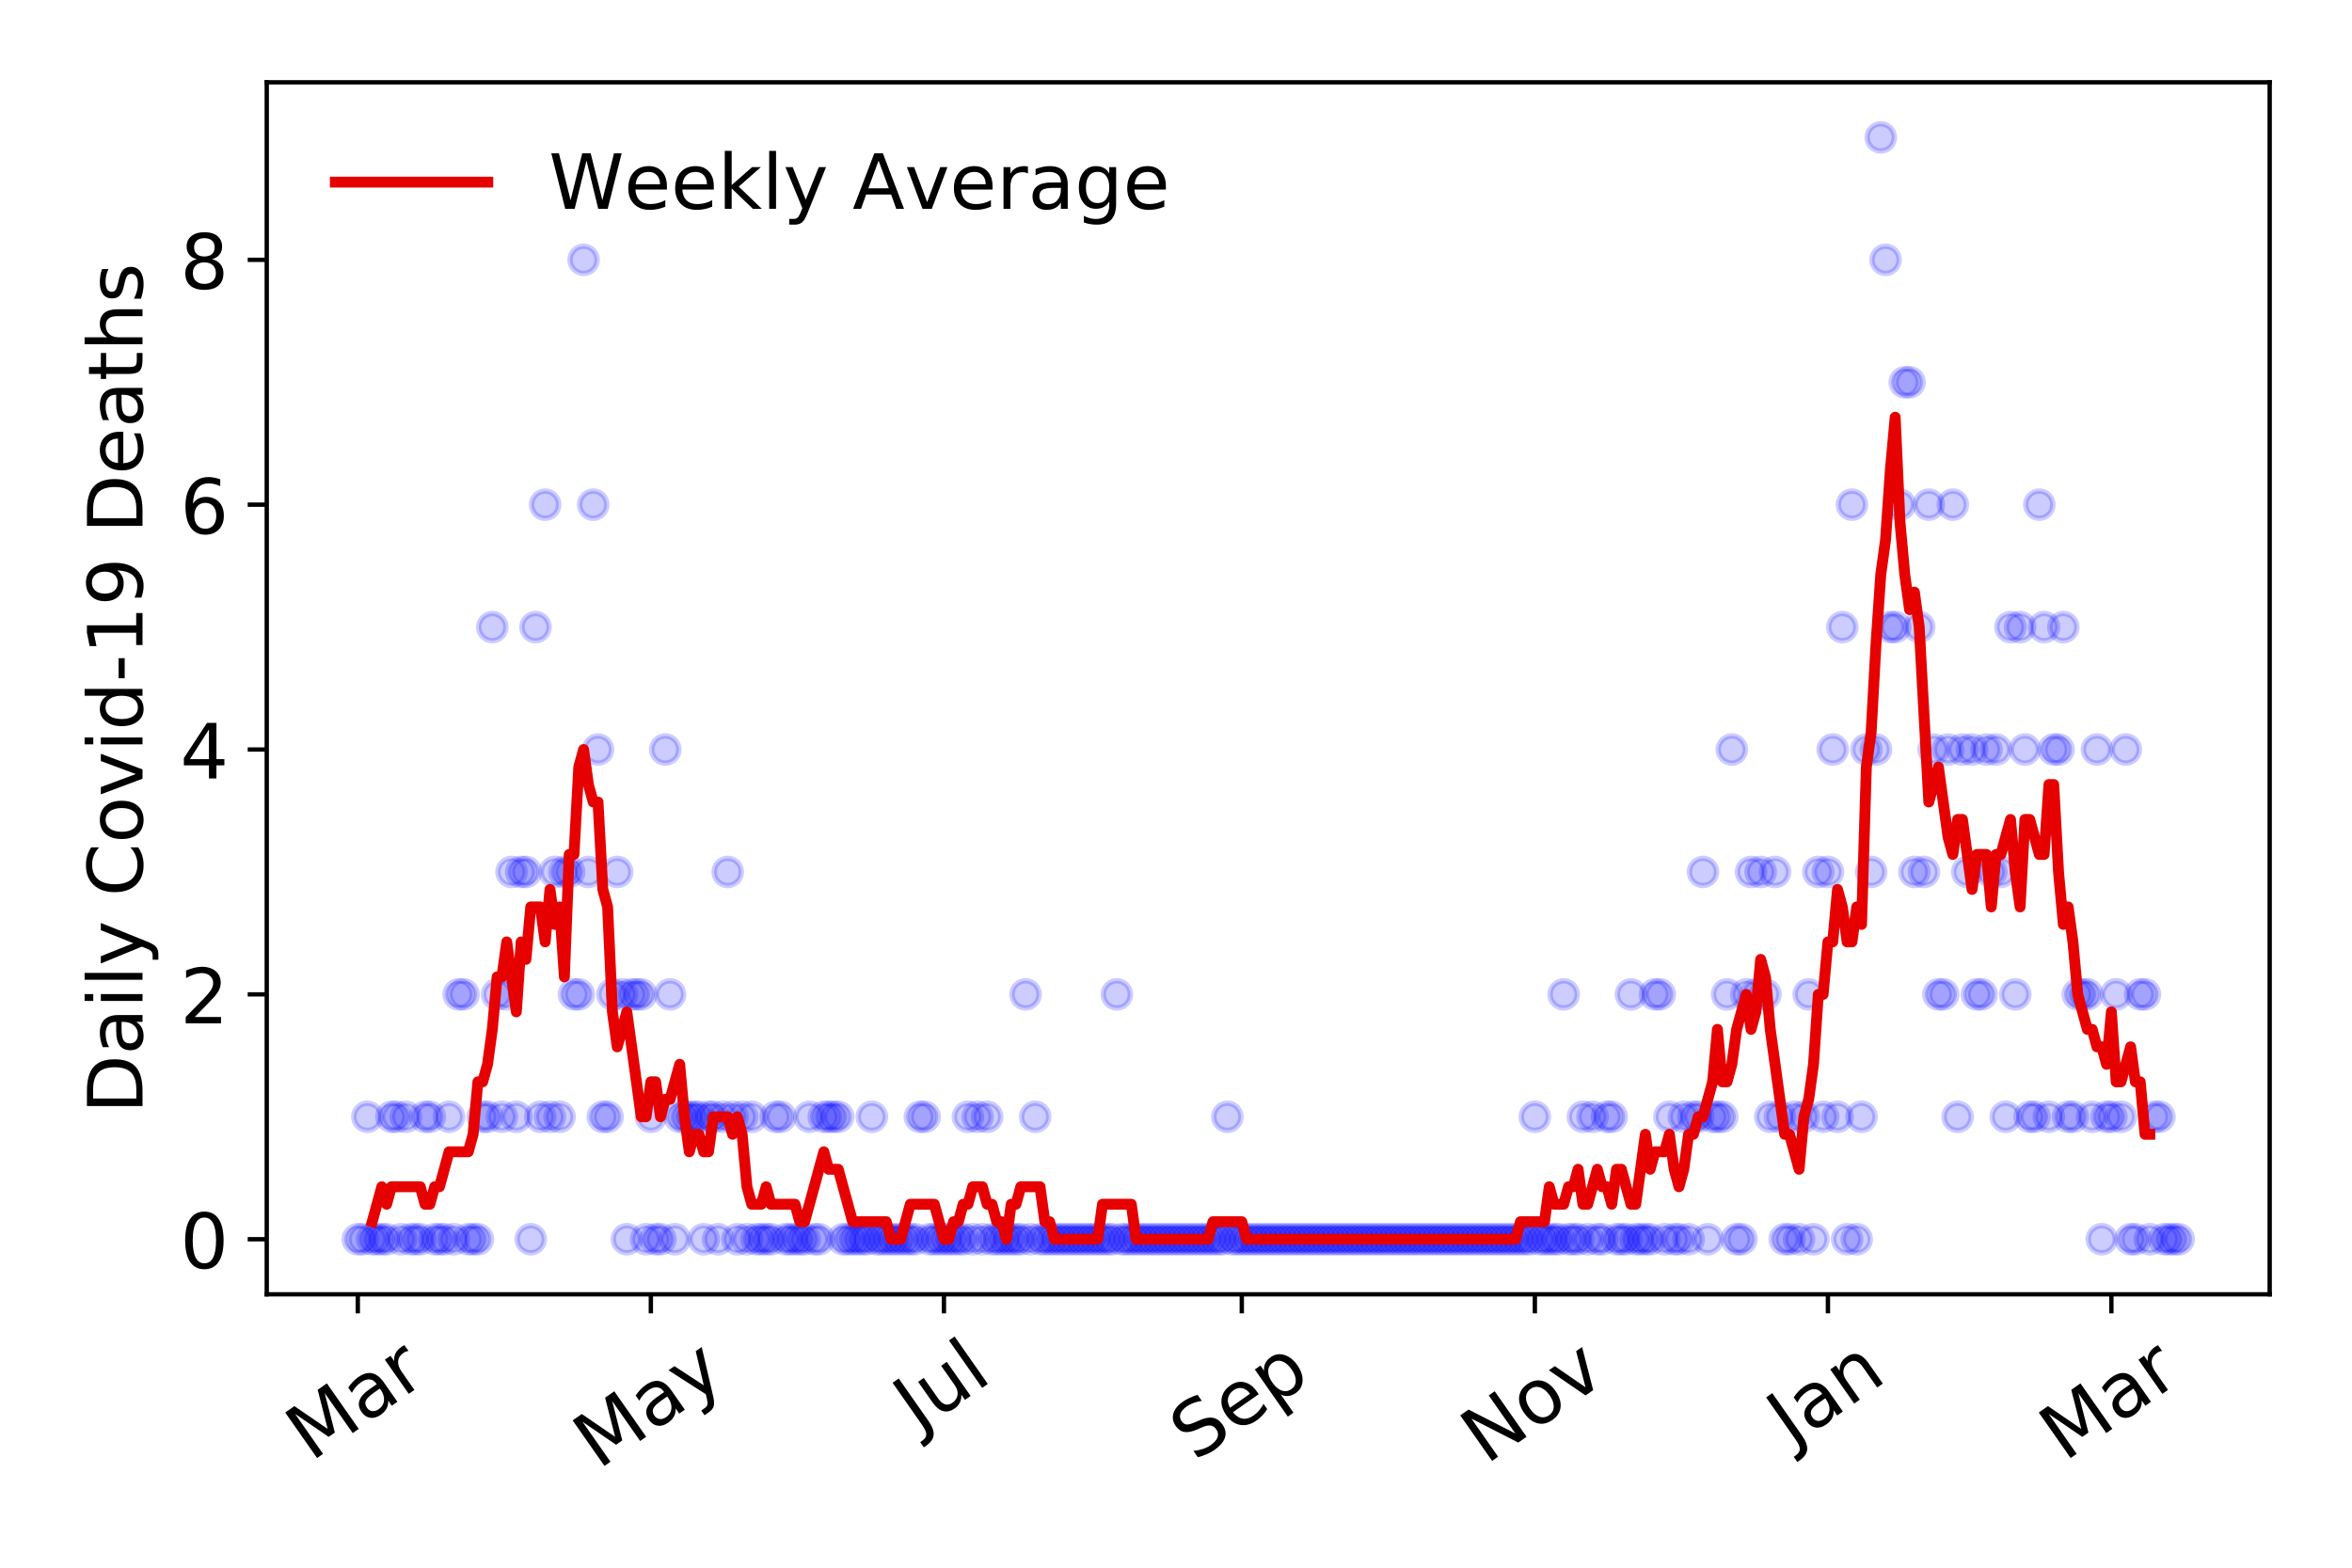 <?xml version="1.0" encoding="utf-8" standalone="no"?>
<!DOCTYPE svg PUBLIC "-//W3C//DTD SVG 1.1//EN"
  "http://www.w3.org/Graphics/SVG/1.1/DTD/svg11.dtd">
<!-- Created with matplotlib (https://matplotlib.org/) -->
<svg height="288pt" version="1.1" viewBox="0 0 432 288" width="432pt" xmlns="http://www.w3.org/2000/svg" xmlns:xlink="http://www.w3.org/1999/xlink">
 <defs>
  <style type="text/css">
*{stroke-linecap:butt;stroke-linejoin:round;}
  </style>
 </defs>
 <g id="figure_1">
  <g id="patch_1">
   <path d="M 0 288 
L 432 288 
L 432 0 
L 0 0 
z
" style="fill:#ffffff;"/>
  </g>
  <g id="axes_1">
   <g id="patch_2">
    <path d="M 48.995 237.778 
L 416.88 237.778 
L 416.88 15.12 
L 48.995 15.12 
z
" style="fill:#ffffff;"/>
   </g>
   <g id="matplotlib.axis_1">
    <g id="xtick_1">
     <g id="line2d_1">
      <defs>
       <path d="M 0 0 
L 0 3.5 
" id="md99ceced8d" style="stroke:#000000;stroke-width:0.8;"/>
      </defs>
      <g>
       <use style="stroke:#000000;stroke-width:0.8;" x="65.717" xlink:href="#md99ceced8d" y="237.778"/>
      </g>
     </g>
     <g id="text_1">
      <!-- Mar -->
      <defs>
       <path d="M 9.812 72.906 
L 24.516 72.906 
L 43.109 23.297 
L 61.812 72.906 
L 76.516 72.906 
L 76.516 0 
L 66.891 0 
L 66.891 64.016 
L 48.094 14.016 
L 38.188 14.016 
L 19.391 64.016 
L 19.391 0 
L 9.812 0 
z
" id="DejaVuSans-77"/>
       <path d="M 34.281 27.484 
Q 23.391 27.484 19.188 25 
Q 14.984 22.516 14.984 16.5 
Q 14.984 11.719 18.141 8.906 
Q 21.297 6.109 26.703 6.109 
Q 34.188 6.109 38.703 11.406 
Q 43.219 16.703 43.219 25.484 
L 43.219 27.484 
z
M 52.203 31.203 
L 52.203 0 
L 43.219 0 
L 43.219 8.297 
Q 40.141 3.328 35.547 0.953 
Q 30.953 -1.422 24.312 -1.422 
Q 15.922 -1.422 10.953 3.297 
Q 6 8.016 6 15.922 
Q 6 25.141 12.172 29.828 
Q 18.359 34.516 30.609 34.516 
L 43.219 34.516 
L 43.219 35.406 
Q 43.219 41.609 39.141 45 
Q 35.062 48.391 27.688 48.391 
Q 23 48.391 18.547 47.266 
Q 14.109 46.141 10.016 43.891 
L 10.016 52.203 
Q 14.938 54.109 19.578 55.047 
Q 24.219 56 28.609 56 
Q 40.484 56 46.344 49.844 
Q 52.203 43.703 52.203 31.203 
z
" id="DejaVuSans-97"/>
       <path d="M 41.109 46.297 
Q 39.594 47.172 37.812 47.578 
Q 36.031 48 33.891 48 
Q 26.266 48 22.188 43.047 
Q 18.109 38.094 18.109 28.812 
L 18.109 0 
L 9.078 0 
L 9.078 54.688 
L 18.109 54.688 
L 18.109 46.188 
Q 20.953 51.172 25.484 53.578 
Q 30.031 56 36.531 56 
Q 37.453 56 38.578 55.875 
Q 39.703 55.766 41.062 55.516 
z
" id="DejaVuSans-114"/>
      </defs>
      <g transform="translate(57.114 268.643)rotate(-35)scale(0.14 -0.14)">
       <use xlink:href="#DejaVuSans-77"/>
       <use x="86.279" xlink:href="#DejaVuSans-97"/>
       <use x="147.559" xlink:href="#DejaVuSans-114"/>
      </g>
     </g>
    </g>
    <g id="xtick_2">
     <g id="line2d_2">
      <g>
       <use style="stroke:#000000;stroke-width:0.8;" x="119.545" xlink:href="#md99ceced8d" y="237.778"/>
      </g>
     </g>
     <g id="text_2">
      <!-- May -->
      <defs>
       <path d="M 32.172 -5.078 
Q 28.375 -14.844 24.75 -17.812 
Q 21.141 -20.797 15.094 -20.797 
L 7.906 -20.797 
L 7.906 -13.281 
L 13.188 -13.281 
Q 16.891 -13.281 18.938 -11.516 
Q 21 -9.766 23.484 -3.219 
L 25.094 0.875 
L 2.984 54.688 
L 12.5 54.688 
L 29.594 11.922 
L 46.688 54.688 
L 56.203 54.688 
z
" id="DejaVuSans-121"/>
      </defs>
      <g transform="translate(109.906 270.094)rotate(-35)scale(0.14 -0.14)">
       <use xlink:href="#DejaVuSans-77"/>
       <use x="86.279" xlink:href="#DejaVuSans-97"/>
       <use x="147.559" xlink:href="#DejaVuSans-121"/>
      </g>
     </g>
    </g>
    <g id="xtick_3">
     <g id="line2d_3">
      <g>
       <use style="stroke:#000000;stroke-width:0.8;" x="173.373" xlink:href="#md99ceced8d" y="237.778"/>
      </g>
     </g>
     <g id="text_3">
      <!-- Jul -->
      <defs>
       <path d="M 9.812 72.906 
L 19.672 72.906 
L 19.672 5.078 
Q 19.672 -8.109 14.672 -14.062 
Q 9.672 -20.016 -1.422 -20.016 
L -5.172 -20.016 
L -5.172 -11.719 
L -2.094 -11.719 
Q 4.438 -11.719 7.125 -8.047 
Q 9.812 -4.391 9.812 5.078 
z
" id="DejaVuSans-74"/>
       <path d="M 8.5 21.578 
L 8.5 54.688 
L 17.484 54.688 
L 17.484 21.922 
Q 17.484 14.156 20.5 10.266 
Q 23.531 6.391 29.594 6.391 
Q 36.859 6.391 41.078 11.031 
Q 45.312 15.672 45.312 23.688 
L 45.312 54.688 
L 54.297 54.688 
L 54.297 0 
L 45.312 0 
L 45.312 8.406 
Q 42.047 3.422 37.719 1 
Q 33.406 -1.422 27.688 -1.422 
Q 18.266 -1.422 13.375 4.438 
Q 8.5 10.297 8.5 21.578 
z
M 31.109 56 
z
" id="DejaVuSans-117"/>
       <path d="M 9.422 75.984 
L 18.406 75.984 
L 18.406 0 
L 9.422 0 
z
" id="DejaVuSans-108"/>
      </defs>
      <g transform="translate(168.671 263.181)rotate(-35)scale(0.14 -0.14)">
       <use xlink:href="#DejaVuSans-74"/>
       <use x="29.492" xlink:href="#DejaVuSans-117"/>
       <use x="92.871" xlink:href="#DejaVuSans-108"/>
      </g>
     </g>
    </g>
    <g id="xtick_4">
     <g id="line2d_4">
      <g>
       <use style="stroke:#000000;stroke-width:0.8;" x="228.084" xlink:href="#md99ceced8d" y="237.778"/>
      </g>
     </g>
     <g id="text_4">
      <!-- Sep -->
      <defs>
       <path d="M 53.516 70.516 
L 53.516 60.891 
Q 47.906 63.578 42.922 64.891 
Q 37.938 66.219 33.297 66.219 
Q 25.25 66.219 20.875 63.094 
Q 16.5 59.969 16.5 54.203 
Q 16.5 49.359 19.406 46.891 
Q 22.312 44.438 30.422 42.922 
L 36.375 41.703 
Q 47.406 39.594 52.656 34.297 
Q 57.906 29 57.906 20.125 
Q 57.906 9.516 50.797 4.047 
Q 43.703 -1.422 29.984 -1.422 
Q 24.812 -1.422 18.969 -0.25 
Q 13.141 0.922 6.891 3.219 
L 6.891 13.375 
Q 12.891 10.016 18.656 8.297 
Q 24.422 6.594 29.984 6.594 
Q 38.422 6.594 43.016 9.906 
Q 47.609 13.234 47.609 19.391 
Q 47.609 24.75 44.312 27.781 
Q 41.016 30.812 33.5 32.328 
L 27.484 33.5 
Q 16.453 35.688 11.516 40.375 
Q 6.594 45.062 6.594 53.422 
Q 6.594 63.094 13.406 68.656 
Q 20.219 74.219 32.172 74.219 
Q 37.312 74.219 42.625 73.281 
Q 47.953 72.359 53.516 70.516 
z
" id="DejaVuSans-83"/>
       <path d="M 56.203 29.594 
L 56.203 25.203 
L 14.891 25.203 
Q 15.484 15.922 20.484 11.062 
Q 25.484 6.203 34.422 6.203 
Q 39.594 6.203 44.453 7.469 
Q 49.312 8.734 54.109 11.281 
L 54.109 2.781 
Q 49.266 0.734 44.188 -0.344 
Q 39.109 -1.422 33.891 -1.422 
Q 20.797 -1.422 13.156 6.188 
Q 5.516 13.812 5.516 26.812 
Q 5.516 40.234 12.766 48.109 
Q 20.016 56 32.328 56 
Q 43.359 56 49.781 48.891 
Q 56.203 41.797 56.203 29.594 
z
M 47.219 32.234 
Q 47.125 39.594 43.094 43.984 
Q 39.062 48.391 32.422 48.391 
Q 24.906 48.391 20.391 44.141 
Q 15.875 39.891 15.188 32.172 
z
" id="DejaVuSans-101"/>
       <path d="M 18.109 8.203 
L 18.109 -20.797 
L 9.078 -20.797 
L 9.078 54.688 
L 18.109 54.688 
L 18.109 46.391 
Q 20.953 51.266 25.266 53.625 
Q 29.594 56 35.594 56 
Q 45.562 56 51.781 48.094 
Q 58.016 40.188 58.016 27.297 
Q 58.016 14.406 51.781 6.484 
Q 45.562 -1.422 35.594 -1.422 
Q 29.594 -1.422 25.266 0.953 
Q 20.953 3.328 18.109 8.203 
z
M 48.688 27.297 
Q 48.688 37.203 44.609 42.844 
Q 40.531 48.484 33.406 48.484 
Q 26.266 48.484 22.188 42.844 
Q 18.109 37.203 18.109 27.297 
Q 18.109 17.391 22.188 11.75 
Q 26.266 6.109 33.406 6.109 
Q 40.531 6.109 44.609 11.75 
Q 48.688 17.391 48.688 27.297 
z
" id="DejaVuSans-112"/>
      </defs>
      <g transform="translate(219.491 268.629)rotate(-35)scale(0.14 -0.14)">
       <use xlink:href="#DejaVuSans-83"/>
       <use x="63.477" xlink:href="#DejaVuSans-101"/>
       <use x="125" xlink:href="#DejaVuSans-112"/>
      </g>
     </g>
    </g>
    <g id="xtick_5">
     <g id="line2d_5">
      <g>
       <use style="stroke:#000000;stroke-width:0.8;" x="281.912" xlink:href="#md99ceced8d" y="237.778"/>
      </g>
     </g>
     <g id="text_5">
      <!-- Nov -->
      <defs>
       <path d="M 9.812 72.906 
L 23.094 72.906 
L 55.422 11.922 
L 55.422 72.906 
L 64.984 72.906 
L 64.984 0 
L 51.703 0 
L 19.391 60.984 
L 19.391 0 
L 9.812 0 
z
" id="DejaVuSans-78"/>
       <path d="M 30.609 48.391 
Q 23.391 48.391 19.188 42.75 
Q 14.984 37.109 14.984 27.297 
Q 14.984 17.484 19.156 11.844 
Q 23.344 6.203 30.609 6.203 
Q 37.797 6.203 41.984 11.859 
Q 46.188 17.531 46.188 27.297 
Q 46.188 37.016 41.984 42.703 
Q 37.797 48.391 30.609 48.391 
z
M 30.609 56 
Q 42.328 56 49.016 48.375 
Q 55.719 40.766 55.719 27.297 
Q 55.719 13.875 49.016 6.219 
Q 42.328 -1.422 30.609 -1.422 
Q 18.844 -1.422 12.172 6.219 
Q 5.516 13.875 5.516 27.297 
Q 5.516 40.766 12.172 48.375 
Q 18.844 56 30.609 56 
z
" id="DejaVuSans-111"/>
       <path d="M 2.984 54.688 
L 12.5 54.688 
L 29.594 8.797 
L 46.688 54.688 
L 56.203 54.688 
L 35.688 0 
L 23.484 0 
z
" id="DejaVuSans-118"/>
      </defs>
      <g transform="translate(272.936 269.166)rotate(-35)scale(0.14 -0.14)">
       <use xlink:href="#DejaVuSans-78"/>
       <use x="74.805" xlink:href="#DejaVuSans-111"/>
       <use x="135.986" xlink:href="#DejaVuSans-118"/>
      </g>
     </g>
    </g>
    <g id="xtick_6">
     <g id="line2d_6">
      <g>
       <use style="stroke:#000000;stroke-width:0.8;" x="335.741" xlink:href="#md99ceced8d" y="237.778"/>
      </g>
     </g>
     <g id="text_6">
      <!-- Jan -->
      <defs>
       <path d="M 54.891 33.016 
L 54.891 0 
L 45.906 0 
L 45.906 32.719 
Q 45.906 40.484 42.875 44.328 
Q 39.844 48.188 33.797 48.188 
Q 26.516 48.188 22.312 43.547 
Q 18.109 38.922 18.109 30.906 
L 18.109 0 
L 9.078 0 
L 9.078 54.688 
L 18.109 54.688 
L 18.109 46.188 
Q 21.344 51.125 25.703 53.562 
Q 30.078 56 35.797 56 
Q 45.219 56 50.047 50.172 
Q 54.891 44.344 54.891 33.016 
z
" id="DejaVuSans-110"/>
      </defs>
      <g transform="translate(329.117 265.871)rotate(-35)scale(0.14 -0.14)">
       <use xlink:href="#DejaVuSans-74"/>
       <use x="29.492" xlink:href="#DejaVuSans-97"/>
       <use x="90.771" xlink:href="#DejaVuSans-110"/>
      </g>
     </g>
    </g>
    <g id="xtick_7">
     <g id="line2d_7">
      <g>
       <use style="stroke:#000000;stroke-width:0.8;" x="387.804" xlink:href="#md99ceced8d" y="237.778"/>
      </g>
     </g>
     <g id="text_7">
      <!-- Mar -->
      <g transform="translate(379.201 268.643)rotate(-35)scale(0.14 -0.14)">
       <use xlink:href="#DejaVuSans-77"/>
       <use x="86.279" xlink:href="#DejaVuSans-97"/>
       <use x="147.559" xlink:href="#DejaVuSans-114"/>
      </g>
     </g>
    </g>
   </g>
   <g id="matplotlib.axis_2">
    <g id="ytick_1">
     <g id="line2d_8">
      <defs>
       <path d="M 0 0 
L -3.5 0 
" id="m8795d554ac" style="stroke:#000000;stroke-width:0.8;"/>
      </defs>
      <g>
       <use style="stroke:#000000;stroke-width:0.8;" x="48.995" xlink:href="#m8795d554ac" y="227.657"/>
      </g>
     </g>
     <g id="text_8">
      <!-- 0 -->
      <defs>
       <path d="M 31.781 66.406 
Q 24.172 66.406 20.328 58.906 
Q 16.5 51.422 16.5 36.375 
Q 16.5 21.391 20.328 13.891 
Q 24.172 6.391 31.781 6.391 
Q 39.453 6.391 43.281 13.891 
Q 47.125 21.391 47.125 36.375 
Q 47.125 51.422 43.281 58.906 
Q 39.453 66.406 31.781 66.406 
z
M 31.781 74.219 
Q 44.047 74.219 50.516 64.516 
Q 56.984 54.828 56.984 36.375 
Q 56.984 17.969 50.516 8.266 
Q 44.047 -1.422 31.781 -1.422 
Q 19.531 -1.422 13.062 8.266 
Q 6.594 17.969 6.594 36.375 
Q 6.594 54.828 13.062 64.516 
Q 19.531 74.219 31.781 74.219 
z
" id="DejaVuSans-48"/>
      </defs>
      <g transform="translate(33.087 232.976)scale(0.14 -0.14)">
       <use xlink:href="#DejaVuSans-48"/>
      </g>
     </g>
    </g>
    <g id="ytick_2">
     <g id="line2d_9">
      <g>
       <use style="stroke:#000000;stroke-width:0.8;" x="48.995" xlink:href="#m8795d554ac" y="182.676"/>
      </g>
     </g>
     <g id="text_9">
      <!-- 2 -->
      <defs>
       <path d="M 19.188 8.297 
L 53.609 8.297 
L 53.609 0 
L 7.328 0 
L 7.328 8.297 
Q 12.938 14.109 22.625 23.891 
Q 32.328 33.688 34.812 36.531 
Q 39.547 41.844 41.422 45.531 
Q 43.312 49.219 43.312 52.781 
Q 43.312 58.594 39.234 62.25 
Q 35.156 65.922 28.609 65.922 
Q 23.969 65.922 18.812 64.312 
Q 13.672 62.703 7.812 59.422 
L 7.812 69.391 
Q 13.766 71.781 18.938 73 
Q 24.125 74.219 28.422 74.219 
Q 39.75 74.219 46.484 68.547 
Q 53.219 62.891 53.219 53.422 
Q 53.219 48.922 51.531 44.891 
Q 49.859 40.875 45.406 35.406 
Q 44.188 33.984 37.641 27.219 
Q 31.109 20.453 19.188 8.297 
z
" id="DejaVuSans-50"/>
      </defs>
      <g transform="translate(33.087 187.995)scale(0.14 -0.14)">
       <use xlink:href="#DejaVuSans-50"/>
      </g>
     </g>
    </g>
    <g id="ytick_3">
     <g id="line2d_10">
      <g>
       <use style="stroke:#000000;stroke-width:0.8;" x="48.995" xlink:href="#m8795d554ac" y="137.694"/>
      </g>
     </g>
     <g id="text_10">
      <!-- 4 -->
      <defs>
       <path d="M 37.797 64.312 
L 12.891 25.391 
L 37.797 25.391 
z
M 35.203 72.906 
L 47.609 72.906 
L 47.609 25.391 
L 58.016 25.391 
L 58.016 17.188 
L 47.609 17.188 
L 47.609 0 
L 37.797 0 
L 37.797 17.188 
L 4.891 17.188 
L 4.891 26.703 
z
" id="DejaVuSans-52"/>
      </defs>
      <g transform="translate(33.087 143.013)scale(0.14 -0.14)">
       <use xlink:href="#DejaVuSans-52"/>
      </g>
     </g>
    </g>
    <g id="ytick_4">
     <g id="line2d_11">
      <g>
       <use style="stroke:#000000;stroke-width:0.8;" x="48.995" xlink:href="#m8795d554ac" y="92.713"/>
      </g>
     </g>
     <g id="text_11">
      <!-- 6 -->
      <defs>
       <path d="M 33.016 40.375 
Q 26.375 40.375 22.484 35.828 
Q 18.609 31.297 18.609 23.391 
Q 18.609 15.531 22.484 10.953 
Q 26.375 6.391 33.016 6.391 
Q 39.656 6.391 43.531 10.953 
Q 47.406 15.531 47.406 23.391 
Q 47.406 31.297 43.531 35.828 
Q 39.656 40.375 33.016 40.375 
z
M 52.594 71.297 
L 52.594 62.312 
Q 48.875 64.062 45.094 64.984 
Q 41.312 65.922 37.594 65.922 
Q 27.828 65.922 22.672 59.328 
Q 17.531 52.734 16.797 39.406 
Q 19.672 43.656 24.016 45.922 
Q 28.375 48.188 33.594 48.188 
Q 44.578 48.188 50.953 41.516 
Q 57.328 34.859 57.328 23.391 
Q 57.328 12.156 50.688 5.359 
Q 44.047 -1.422 33.016 -1.422 
Q 20.359 -1.422 13.672 8.266 
Q 6.984 17.969 6.984 36.375 
Q 6.984 53.656 15.188 63.938 
Q 23.391 74.219 37.203 74.219 
Q 40.922 74.219 44.703 73.484 
Q 48.484 72.75 52.594 71.297 
z
" id="DejaVuSans-54"/>
      </defs>
      <g transform="translate(33.087 98.032)scale(0.14 -0.14)">
       <use xlink:href="#DejaVuSans-54"/>
      </g>
     </g>
    </g>
    <g id="ytick_5">
     <g id="line2d_12">
      <g>
       <use style="stroke:#000000;stroke-width:0.8;" x="48.995" xlink:href="#m8795d554ac" y="47.732"/>
      </g>
     </g>
     <g id="text_12">
      <!-- 8 -->
      <defs>
       <path d="M 31.781 34.625 
Q 24.75 34.625 20.719 30.859 
Q 16.703 27.094 16.703 20.516 
Q 16.703 13.922 20.719 10.156 
Q 24.75 6.391 31.781 6.391 
Q 38.812 6.391 42.859 10.172 
Q 46.922 13.969 46.922 20.516 
Q 46.922 27.094 42.891 30.859 
Q 38.875 34.625 31.781 34.625 
z
M 21.922 38.812 
Q 15.578 40.375 12.031 44.719 
Q 8.5 49.078 8.5 55.328 
Q 8.5 64.062 14.719 69.141 
Q 20.953 74.219 31.781 74.219 
Q 42.672 74.219 48.875 69.141 
Q 55.078 64.062 55.078 55.328 
Q 55.078 49.078 51.531 44.719 
Q 48 40.375 41.703 38.812 
Q 48.828 37.156 52.797 32.312 
Q 56.781 27.484 56.781 20.516 
Q 56.781 9.906 50.312 4.234 
Q 43.844 -1.422 31.781 -1.422 
Q 19.734 -1.422 13.25 4.234 
Q 6.781 9.906 6.781 20.516 
Q 6.781 27.484 10.781 32.312 
Q 14.797 37.156 21.922 38.812 
z
M 18.312 54.391 
Q 18.312 48.734 21.844 45.562 
Q 25.391 42.391 31.781 42.391 
Q 38.141 42.391 41.719 45.562 
Q 45.312 48.734 45.312 54.391 
Q 45.312 60.062 41.719 63.234 
Q 38.141 66.406 31.781 66.406 
Q 25.391 66.406 21.844 63.234 
Q 18.312 60.062 18.312 54.391 
z
" id="DejaVuSans-56"/>
      </defs>
      <g transform="translate(33.087 53.05)scale(0.14 -0.14)">
       <use xlink:href="#DejaVuSans-56"/>
      </g>
     </g>
    </g>
    <g id="text_13">
     <!-- Daily Covid-19 Deaths -->
     <defs>
      <path d="M 19.672 64.797 
L 19.672 8.109 
L 31.594 8.109 
Q 46.688 8.109 53.688 14.938 
Q 60.688 21.781 60.688 36.531 
Q 60.688 51.172 53.688 57.984 
Q 46.688 64.797 31.594 64.797 
z
M 9.812 72.906 
L 30.078 72.906 
Q 51.266 72.906 61.172 64.094 
Q 71.094 55.281 71.094 36.531 
Q 71.094 17.672 61.125 8.828 
Q 51.172 0 30.078 0 
L 9.812 0 
z
" id="DejaVuSans-68"/>
      <path d="M 9.422 54.688 
L 18.406 54.688 
L 18.406 0 
L 9.422 0 
z
M 9.422 75.984 
L 18.406 75.984 
L 18.406 64.594 
L 9.422 64.594 
z
" id="DejaVuSans-105"/>
      <path id="DejaVuSans-32"/>
      <path d="M 64.406 67.281 
L 64.406 56.891 
Q 59.422 61.531 53.781 63.812 
Q 48.141 66.109 41.797 66.109 
Q 29.297 66.109 22.656 58.469 
Q 16.016 50.828 16.016 36.375 
Q 16.016 21.969 22.656 14.328 
Q 29.297 6.688 41.797 6.688 
Q 48.141 6.688 53.781 8.984 
Q 59.422 11.281 64.406 15.922 
L 64.406 5.609 
Q 59.234 2.094 53.438 0.328 
Q 47.656 -1.422 41.219 -1.422 
Q 24.656 -1.422 15.125 8.703 
Q 5.609 18.844 5.609 36.375 
Q 5.609 53.953 15.125 64.078 
Q 24.656 74.219 41.219 74.219 
Q 47.75 74.219 53.531 72.484 
Q 59.328 70.75 64.406 67.281 
z
" id="DejaVuSans-67"/>
      <path d="M 45.406 46.391 
L 45.406 75.984 
L 54.391 75.984 
L 54.391 0 
L 45.406 0 
L 45.406 8.203 
Q 42.578 3.328 38.25 0.953 
Q 33.938 -1.422 27.875 -1.422 
Q 17.969 -1.422 11.734 6.484 
Q 5.516 14.406 5.516 27.297 
Q 5.516 40.188 11.734 48.094 
Q 17.969 56 27.875 56 
Q 33.938 56 38.25 53.625 
Q 42.578 51.266 45.406 46.391 
z
M 14.797 27.297 
Q 14.797 17.391 18.875 11.75 
Q 22.953 6.109 30.078 6.109 
Q 37.203 6.109 41.297 11.75 
Q 45.406 17.391 45.406 27.297 
Q 45.406 37.203 41.297 42.844 
Q 37.203 48.484 30.078 48.484 
Q 22.953 48.484 18.875 42.844 
Q 14.797 37.203 14.797 27.297 
z
" id="DejaVuSans-100"/>
      <path d="M 4.891 31.391 
L 31.203 31.391 
L 31.203 23.391 
L 4.891 23.391 
z
" id="DejaVuSans-45"/>
      <path d="M 12.406 8.297 
L 28.516 8.297 
L 28.516 63.922 
L 10.984 60.406 
L 10.984 69.391 
L 28.422 72.906 
L 38.281 72.906 
L 38.281 8.297 
L 54.391 8.297 
L 54.391 0 
L 12.406 0 
z
" id="DejaVuSans-49"/>
      <path d="M 10.984 1.516 
L 10.984 10.5 
Q 14.703 8.734 18.5 7.812 
Q 22.312 6.891 25.984 6.891 
Q 35.75 6.891 40.891 13.453 
Q 46.047 20.016 46.781 33.406 
Q 43.953 29.203 39.594 26.953 
Q 35.25 24.703 29.984 24.703 
Q 19.047 24.703 12.672 31.312 
Q 6.297 37.938 6.297 49.422 
Q 6.297 60.641 12.938 67.422 
Q 19.578 74.219 30.609 74.219 
Q 43.266 74.219 49.922 64.516 
Q 56.594 54.828 56.594 36.375 
Q 56.594 19.141 48.406 8.859 
Q 40.234 -1.422 26.422 -1.422 
Q 22.703 -1.422 18.891 -0.688 
Q 15.094 0.047 10.984 1.516 
z
M 30.609 32.422 
Q 37.25 32.422 41.125 36.953 
Q 45.016 41.5 45.016 49.422 
Q 45.016 57.281 41.125 61.844 
Q 37.25 66.406 30.609 66.406 
Q 23.969 66.406 20.094 61.844 
Q 16.219 57.281 16.219 49.422 
Q 16.219 41.5 20.094 36.953 
Q 23.969 32.422 30.609 32.422 
z
" id="DejaVuSans-57"/>
      <path d="M 18.312 70.219 
L 18.312 54.688 
L 36.812 54.688 
L 36.812 47.703 
L 18.312 47.703 
L 18.312 18.016 
Q 18.312 11.328 20.141 9.422 
Q 21.969 7.516 27.594 7.516 
L 36.812 7.516 
L 36.812 0 
L 27.594 0 
Q 17.188 0 13.234 3.875 
Q 9.281 7.766 9.281 18.016 
L 9.281 47.703 
L 2.688 47.703 
L 2.688 54.688 
L 9.281 54.688 
L 9.281 70.219 
z
" id="DejaVuSans-116"/>
      <path d="M 54.891 33.016 
L 54.891 0 
L 45.906 0 
L 45.906 32.719 
Q 45.906 40.484 42.875 44.328 
Q 39.844 48.188 33.797 48.188 
Q 26.516 48.188 22.312 43.547 
Q 18.109 38.922 18.109 30.906 
L 18.109 0 
L 9.078 0 
L 9.078 75.984 
L 18.109 75.984 
L 18.109 46.188 
Q 21.344 51.125 25.703 53.562 
Q 30.078 56 35.797 56 
Q 45.219 56 50.047 50.172 
Q 54.891 44.344 54.891 33.016 
z
" id="DejaVuSans-104"/>
      <path d="M 44.281 53.078 
L 44.281 44.578 
Q 40.484 46.531 36.375 47.5 
Q 32.281 48.484 27.875 48.484 
Q 21.188 48.484 17.844 46.438 
Q 14.5 44.391 14.5 40.281 
Q 14.5 37.156 16.891 35.375 
Q 19.281 33.594 26.516 31.984 
L 29.594 31.297 
Q 39.156 29.25 43.188 25.516 
Q 47.219 21.781 47.219 15.094 
Q 47.219 7.469 41.188 3.016 
Q 35.156 -1.422 24.609 -1.422 
Q 20.219 -1.422 15.453 -0.562 
Q 10.688 0.297 5.422 2 
L 5.422 11.281 
Q 10.406 8.688 15.234 7.391 
Q 20.062 6.109 24.812 6.109 
Q 31.156 6.109 34.562 8.281 
Q 37.984 10.453 37.984 14.406 
Q 37.984 18.062 35.516 20.016 
Q 33.062 21.969 24.703 23.781 
L 21.578 24.516 
Q 13.234 26.266 9.516 29.906 
Q 5.812 33.547 5.812 39.891 
Q 5.812 47.609 11.281 51.797 
Q 16.75 56 26.812 56 
Q 31.781 56 36.172 55.266 
Q 40.578 54.547 44.281 53.078 
z
" id="DejaVuSans-115"/>
     </defs>
     <g transform="translate(26.176 204.56)rotate(-90)scale(0.14 -0.14)">
      <use xlink:href="#DejaVuSans-68"/>
      <use x="77.002" xlink:href="#DejaVuSans-97"/>
      <use x="138.281" xlink:href="#DejaVuSans-105"/>
      <use x="166.064" xlink:href="#DejaVuSans-108"/>
      <use x="193.848" xlink:href="#DejaVuSans-121"/>
      <use x="253.027" xlink:href="#DejaVuSans-32"/>
      <use x="284.814" xlink:href="#DejaVuSans-67"/>
      <use x="354.639" xlink:href="#DejaVuSans-111"/>
      <use x="415.82" xlink:href="#DejaVuSans-118"/>
      <use x="475" xlink:href="#DejaVuSans-105"/>
      <use x="502.783" xlink:href="#DejaVuSans-100"/>
      <use x="566.26" xlink:href="#DejaVuSans-45"/>
      <use x="602.344" xlink:href="#DejaVuSans-49"/>
      <use x="665.967" xlink:href="#DejaVuSans-57"/>
      <use x="729.59" xlink:href="#DejaVuSans-32"/>
      <use x="761.377" xlink:href="#DejaVuSans-68"/>
      <use x="838.379" xlink:href="#DejaVuSans-101"/>
      <use x="899.902" xlink:href="#DejaVuSans-97"/>
      <use x="961.182" xlink:href="#DejaVuSans-116"/>
      <use x="1000.391" xlink:href="#DejaVuSans-104"/>
      <use x="1063.77" xlink:href="#DejaVuSans-115"/>
     </g>
    </g>
   </g>
   <g id="line2d_13">
    <defs>
     <path d="M 0 2.5 
C 0.663 2.5 1.299 2.237 1.768 1.768 
C 2.237 1.299 2.5 0.663 2.5 0 
C 2.5 -0.663 2.237 -1.299 1.768 -1.768 
C 1.299 -2.237 0.663 -2.5 0 -2.5 
C -0.663 -2.5 -1.299 -2.237 -1.768 -1.768 
C -2.237 -1.299 -2.5 -0.663 -2.5 0 
C -2.5 0.663 -2.237 1.299 -1.768 1.768 
C -1.299 2.237 -0.663 2.5 0 2.5 
z
" id="mde657fe1b9" style="stroke:#0000ff;stroke-opacity:0.2;"/>
    </defs>
    <g clip-path="url(#pa66aa32643)">
     <use style="fill:#0000ff;fill-opacity:0.2;stroke:#0000ff;stroke-opacity:0.2;" x="65.717" xlink:href="#mde657fe1b9" y="227.657"/>
     <use style="fill:#0000ff;fill-opacity:0.2;stroke:#0000ff;stroke-opacity:0.2;" x="66.599" xlink:href="#mde657fe1b9" y="227.657"/>
     <use style="fill:#0000ff;fill-opacity:0.2;stroke:#0000ff;stroke-opacity:0.2;" x="67.482" xlink:href="#mde657fe1b9" y="205.167"/>
     <use style="fill:#0000ff;fill-opacity:0.2;stroke:#0000ff;stroke-opacity:0.2;" x="68.364" xlink:href="#mde657fe1b9" y="227.657"/>
     <use style="fill:#0000ff;fill-opacity:0.2;stroke:#0000ff;stroke-opacity:0.2;" x="69.247" xlink:href="#mde657fe1b9" y="227.657"/>
     <use style="fill:#0000ff;fill-opacity:0.2;stroke:#0000ff;stroke-opacity:0.2;" x="70.129" xlink:href="#mde657fe1b9" y="227.657"/>
     <use style="fill:#0000ff;fill-opacity:0.2;stroke:#0000ff;stroke-opacity:0.2;" x="71.012" xlink:href="#mde657fe1b9" y="227.657"/>
     <use style="fill:#0000ff;fill-opacity:0.2;stroke:#0000ff;stroke-opacity:0.2;" x="71.894" xlink:href="#mde657fe1b9" y="205.167"/>
     <use style="fill:#0000ff;fill-opacity:0.2;stroke:#0000ff;stroke-opacity:0.2;" x="72.776" xlink:href="#mde657fe1b9" y="205.167"/>
     <use style="fill:#0000ff;fill-opacity:0.2;stroke:#0000ff;stroke-opacity:0.2;" x="73.659" xlink:href="#mde657fe1b9" y="227.657"/>
     <use style="fill:#0000ff;fill-opacity:0.2;stroke:#0000ff;stroke-opacity:0.2;" x="74.541" xlink:href="#mde657fe1b9" y="205.167"/>
     <use style="fill:#0000ff;fill-opacity:0.2;stroke:#0000ff;stroke-opacity:0.2;" x="75.424" xlink:href="#mde657fe1b9" y="227.657"/>
     <use style="fill:#0000ff;fill-opacity:0.2;stroke:#0000ff;stroke-opacity:0.2;" x="76.306" xlink:href="#mde657fe1b9" y="227.657"/>
     <use style="fill:#0000ff;fill-opacity:0.2;stroke:#0000ff;stroke-opacity:0.2;" x="77.189" xlink:href="#mde657fe1b9" y="227.657"/>
     <use style="fill:#0000ff;fill-opacity:0.2;stroke:#0000ff;stroke-opacity:0.2;" x="78.071" xlink:href="#mde657fe1b9" y="205.167"/>
     <use style="fill:#0000ff;fill-opacity:0.2;stroke:#0000ff;stroke-opacity:0.2;" x="78.953" xlink:href="#mde657fe1b9" y="205.167"/>
     <use style="fill:#0000ff;fill-opacity:0.2;stroke:#0000ff;stroke-opacity:0.2;" x="79.836" xlink:href="#mde657fe1b9" y="227.657"/>
     <use style="fill:#0000ff;fill-opacity:0.2;stroke:#0000ff;stroke-opacity:0.2;" x="80.718" xlink:href="#mde657fe1b9" y="227.657"/>
     <use style="fill:#0000ff;fill-opacity:0.2;stroke:#0000ff;stroke-opacity:0.2;" x="81.601" xlink:href="#mde657fe1b9" y="227.657"/>
     <use style="fill:#0000ff;fill-opacity:0.2;stroke:#0000ff;stroke-opacity:0.2;" x="82.483" xlink:href="#mde657fe1b9" y="205.167"/>
     <use style="fill:#0000ff;fill-opacity:0.2;stroke:#0000ff;stroke-opacity:0.2;" x="83.366" xlink:href="#mde657fe1b9" y="227.657"/>
     <use style="fill:#0000ff;fill-opacity:0.2;stroke:#0000ff;stroke-opacity:0.2;" x="84.248" xlink:href="#mde657fe1b9" y="182.676"/>
     <use style="fill:#0000ff;fill-opacity:0.2;stroke:#0000ff;stroke-opacity:0.2;" x="85.131" xlink:href="#mde657fe1b9" y="182.676"/>
     <use style="fill:#0000ff;fill-opacity:0.2;stroke:#0000ff;stroke-opacity:0.2;" x="86.013" xlink:href="#mde657fe1b9" y="227.657"/>
     <use style="fill:#0000ff;fill-opacity:0.2;stroke:#0000ff;stroke-opacity:0.2;" x="86.895" xlink:href="#mde657fe1b9" y="227.657"/>
     <use style="fill:#0000ff;fill-opacity:0.2;stroke:#0000ff;stroke-opacity:0.2;" x="87.778" xlink:href="#mde657fe1b9" y="227.657"/>
     <use style="fill:#0000ff;fill-opacity:0.2;stroke:#0000ff;stroke-opacity:0.2;" x="88.66" xlink:href="#mde657fe1b9" y="205.167"/>
     <use style="fill:#0000ff;fill-opacity:0.2;stroke:#0000ff;stroke-opacity:0.2;" x="89.543" xlink:href="#mde657fe1b9" y="205.167"/>
     <use style="fill:#0000ff;fill-opacity:0.2;stroke:#0000ff;stroke-opacity:0.2;" x="90.425" xlink:href="#mde657fe1b9" y="115.204"/>
     <use style="fill:#0000ff;fill-opacity:0.2;stroke:#0000ff;stroke-opacity:0.2;" x="91.308" xlink:href="#mde657fe1b9" y="182.676"/>
     <use style="fill:#0000ff;fill-opacity:0.2;stroke:#0000ff;stroke-opacity:0.2;" x="92.19" xlink:href="#mde657fe1b9" y="205.167"/>
     <use style="fill:#0000ff;fill-opacity:0.2;stroke:#0000ff;stroke-opacity:0.2;" x="93.072" xlink:href="#mde657fe1b9" y="182.676"/>
     <use style="fill:#0000ff;fill-opacity:0.2;stroke:#0000ff;stroke-opacity:0.2;" x="93.955" xlink:href="#mde657fe1b9" y="160.185"/>
     <use style="fill:#0000ff;fill-opacity:0.2;stroke:#0000ff;stroke-opacity:0.2;" x="94.837" xlink:href="#mde657fe1b9" y="205.167"/>
     <use style="fill:#0000ff;fill-opacity:0.2;stroke:#0000ff;stroke-opacity:0.2;" x="95.72" xlink:href="#mde657fe1b9" y="160.185"/>
     <use style="fill:#0000ff;fill-opacity:0.2;stroke:#0000ff;stroke-opacity:0.2;" x="96.602" xlink:href="#mde657fe1b9" y="160.185"/>
     <use style="fill:#0000ff;fill-opacity:0.2;stroke:#0000ff;stroke-opacity:0.2;" x="97.485" xlink:href="#mde657fe1b9" y="227.657"/>
     <use style="fill:#0000ff;fill-opacity:0.2;stroke:#0000ff;stroke-opacity:0.2;" x="98.367" xlink:href="#mde657fe1b9" y="115.204"/>
     <use style="fill:#0000ff;fill-opacity:0.2;stroke:#0000ff;stroke-opacity:0.2;" x="99.249" xlink:href="#mde657fe1b9" y="205.167"/>
     <use style="fill:#0000ff;fill-opacity:0.2;stroke:#0000ff;stroke-opacity:0.2;" x="100.132" xlink:href="#mde657fe1b9" y="92.713"/>
     <use style="fill:#0000ff;fill-opacity:0.2;stroke:#0000ff;stroke-opacity:0.2;" x="101.014" xlink:href="#mde657fe1b9" y="205.167"/>
     <use style="fill:#0000ff;fill-opacity:0.2;stroke:#0000ff;stroke-opacity:0.2;" x="101.897" xlink:href="#mde657fe1b9" y="160.185"/>
     <use style="fill:#0000ff;fill-opacity:0.2;stroke:#0000ff;stroke-opacity:0.2;" x="102.779" xlink:href="#mde657fe1b9" y="205.167"/>
     <use style="fill:#0000ff;fill-opacity:0.2;stroke:#0000ff;stroke-opacity:0.2;" x="103.662" xlink:href="#mde657fe1b9" y="160.185"/>
     <use style="fill:#0000ff;fill-opacity:0.2;stroke:#0000ff;stroke-opacity:0.2;" x="104.544" xlink:href="#mde657fe1b9" y="160.185"/>
     <use style="fill:#0000ff;fill-opacity:0.2;stroke:#0000ff;stroke-opacity:0.2;" x="105.426" xlink:href="#mde657fe1b9" y="182.676"/>
     <use style="fill:#0000ff;fill-opacity:0.2;stroke:#0000ff;stroke-opacity:0.2;" x="106.309" xlink:href="#mde657fe1b9" y="182.676"/>
     <use style="fill:#0000ff;fill-opacity:0.2;stroke:#0000ff;stroke-opacity:0.2;" x="107.191" xlink:href="#mde657fe1b9" y="47.732"/>
     <use style="fill:#0000ff;fill-opacity:0.2;stroke:#0000ff;stroke-opacity:0.2;" x="108.074" xlink:href="#mde657fe1b9" y="160.185"/>
     <use style="fill:#0000ff;fill-opacity:0.2;stroke:#0000ff;stroke-opacity:0.2;" x="108.956" xlink:href="#mde657fe1b9" y="92.713"/>
     <use style="fill:#0000ff;fill-opacity:0.2;stroke:#0000ff;stroke-opacity:0.2;" x="109.839" xlink:href="#mde657fe1b9" y="137.694"/>
     <use style="fill:#0000ff;fill-opacity:0.2;stroke:#0000ff;stroke-opacity:0.2;" x="110.721" xlink:href="#mde657fe1b9" y="205.167"/>
     <use style="fill:#0000ff;fill-opacity:0.2;stroke:#0000ff;stroke-opacity:0.2;" x="111.603" xlink:href="#mde657fe1b9" y="205.167"/>
     <use style="fill:#0000ff;fill-opacity:0.2;stroke:#0000ff;stroke-opacity:0.2;" x="112.486" xlink:href="#mde657fe1b9" y="182.676"/>
     <use style="fill:#0000ff;fill-opacity:0.2;stroke:#0000ff;stroke-opacity:0.2;" x="113.368" xlink:href="#mde657fe1b9" y="160.185"/>
     <use style="fill:#0000ff;fill-opacity:0.2;stroke:#0000ff;stroke-opacity:0.2;" x="114.251" xlink:href="#mde657fe1b9" y="182.676"/>
     <use style="fill:#0000ff;fill-opacity:0.2;stroke:#0000ff;stroke-opacity:0.2;" x="115.133" xlink:href="#mde657fe1b9" y="227.657"/>
     <use style="fill:#0000ff;fill-opacity:0.2;stroke:#0000ff;stroke-opacity:0.2;" x="116.016" xlink:href="#mde657fe1b9" y="182.676"/>
     <use style="fill:#0000ff;fill-opacity:0.2;stroke:#0000ff;stroke-opacity:0.2;" x="116.898" xlink:href="#mde657fe1b9" y="182.676"/>
     <use style="fill:#0000ff;fill-opacity:0.2;stroke:#0000ff;stroke-opacity:0.2;" x="117.78" xlink:href="#mde657fe1b9" y="182.676"/>
     <use style="fill:#0000ff;fill-opacity:0.2;stroke:#0000ff;stroke-opacity:0.2;" x="118.663" xlink:href="#mde657fe1b9" y="227.657"/>
     <use style="fill:#0000ff;fill-opacity:0.2;stroke:#0000ff;stroke-opacity:0.2;" x="119.545" xlink:href="#mde657fe1b9" y="205.167"/>
     <use style="fill:#0000ff;fill-opacity:0.2;stroke:#0000ff;stroke-opacity:0.2;" x="120.428" xlink:href="#mde657fe1b9" y="227.657"/>
     <use style="fill:#0000ff;fill-opacity:0.2;stroke:#0000ff;stroke-opacity:0.2;" x="121.31" xlink:href="#mde657fe1b9" y="227.657"/>
     <use style="fill:#0000ff;fill-opacity:0.2;stroke:#0000ff;stroke-opacity:0.2;" x="122.193" xlink:href="#mde657fe1b9" y="137.694"/>
     <use style="fill:#0000ff;fill-opacity:0.2;stroke:#0000ff;stroke-opacity:0.2;" x="123.075" xlink:href="#mde657fe1b9" y="182.676"/>
     <use style="fill:#0000ff;fill-opacity:0.2;stroke:#0000ff;stroke-opacity:0.2;" x="123.957" xlink:href="#mde657fe1b9" y="227.657"/>
     <use style="fill:#0000ff;fill-opacity:0.2;stroke:#0000ff;stroke-opacity:0.2;" x="124.84" xlink:href="#mde657fe1b9" y="205.167"/>
     <use style="fill:#0000ff;fill-opacity:0.2;stroke:#0000ff;stroke-opacity:0.2;" x="125.722" xlink:href="#mde657fe1b9" y="205.167"/>
     <use style="fill:#0000ff;fill-opacity:0.2;stroke:#0000ff;stroke-opacity:0.2;" x="126.605" xlink:href="#mde657fe1b9" y="205.167"/>
     <use style="fill:#0000ff;fill-opacity:0.2;stroke:#0000ff;stroke-opacity:0.2;" x="127.487" xlink:href="#mde657fe1b9" y="205.167"/>
     <use style="fill:#0000ff;fill-opacity:0.2;stroke:#0000ff;stroke-opacity:0.2;" x="128.37" xlink:href="#mde657fe1b9" y="205.167"/>
     <use style="fill:#0000ff;fill-opacity:0.2;stroke:#0000ff;stroke-opacity:0.2;" x="129.252" xlink:href="#mde657fe1b9" y="227.657"/>
     <use style="fill:#0000ff;fill-opacity:0.2;stroke:#0000ff;stroke-opacity:0.2;" x="130.134" xlink:href="#mde657fe1b9" y="205.167"/>
     <use style="fill:#0000ff;fill-opacity:0.2;stroke:#0000ff;stroke-opacity:0.2;" x="131.017" xlink:href="#mde657fe1b9" y="205.167"/>
     <use style="fill:#0000ff;fill-opacity:0.2;stroke:#0000ff;stroke-opacity:0.2;" x="131.899" xlink:href="#mde657fe1b9" y="227.657"/>
     <use style="fill:#0000ff;fill-opacity:0.2;stroke:#0000ff;stroke-opacity:0.2;" x="132.782" xlink:href="#mde657fe1b9" y="205.167"/>
     <use style="fill:#0000ff;fill-opacity:0.2;stroke:#0000ff;stroke-opacity:0.2;" x="133.664" xlink:href="#mde657fe1b9" y="160.185"/>
     <use style="fill:#0000ff;fill-opacity:0.2;stroke:#0000ff;stroke-opacity:0.2;" x="134.547" xlink:href="#mde657fe1b9" y="205.167"/>
     <use style="fill:#0000ff;fill-opacity:0.2;stroke:#0000ff;stroke-opacity:0.2;" x="135.429" xlink:href="#mde657fe1b9" y="227.657"/>
     <use style="fill:#0000ff;fill-opacity:0.2;stroke:#0000ff;stroke-opacity:0.2;" x="136.311" xlink:href="#mde657fe1b9" y="205.167"/>
     <use style="fill:#0000ff;fill-opacity:0.2;stroke:#0000ff;stroke-opacity:0.2;" x="137.194" xlink:href="#mde657fe1b9" y="227.657"/>
     <use style="fill:#0000ff;fill-opacity:0.2;stroke:#0000ff;stroke-opacity:0.2;" x="138.076" xlink:href="#mde657fe1b9" y="205.167"/>
     <use style="fill:#0000ff;fill-opacity:0.2;stroke:#0000ff;stroke-opacity:0.2;" x="138.959" xlink:href="#mde657fe1b9" y="227.657"/>
     <use style="fill:#0000ff;fill-opacity:0.2;stroke:#0000ff;stroke-opacity:0.2;" x="139.841" xlink:href="#mde657fe1b9" y="227.657"/>
     <use style="fill:#0000ff;fill-opacity:0.2;stroke:#0000ff;stroke-opacity:0.2;" x="140.724" xlink:href="#mde657fe1b9" y="227.657"/>
     <use style="fill:#0000ff;fill-opacity:0.2;stroke:#0000ff;stroke-opacity:0.2;" x="141.606" xlink:href="#mde657fe1b9" y="227.657"/>
     <use style="fill:#0000ff;fill-opacity:0.2;stroke:#0000ff;stroke-opacity:0.2;" x="142.488" xlink:href="#mde657fe1b9" y="205.167"/>
     <use style="fill:#0000ff;fill-opacity:0.2;stroke:#0000ff;stroke-opacity:0.2;" x="143.371" xlink:href="#mde657fe1b9" y="205.167"/>
     <use style="fill:#0000ff;fill-opacity:0.2;stroke:#0000ff;stroke-opacity:0.2;" x="144.253" xlink:href="#mde657fe1b9" y="227.657"/>
     <use style="fill:#0000ff;fill-opacity:0.2;stroke:#0000ff;stroke-opacity:0.2;" x="145.136" xlink:href="#mde657fe1b9" y="227.657"/>
     <use style="fill:#0000ff;fill-opacity:0.2;stroke:#0000ff;stroke-opacity:0.2;" x="146.018" xlink:href="#mde657fe1b9" y="227.657"/>
     <use style="fill:#0000ff;fill-opacity:0.2;stroke:#0000ff;stroke-opacity:0.2;" x="146.901" xlink:href="#mde657fe1b9" y="227.657"/>
     <use style="fill:#0000ff;fill-opacity:0.2;stroke:#0000ff;stroke-opacity:0.2;" x="147.783" xlink:href="#mde657fe1b9" y="227.657"/>
     <use style="fill:#0000ff;fill-opacity:0.2;stroke:#0000ff;stroke-opacity:0.2;" x="148.665" xlink:href="#mde657fe1b9" y="205.167"/>
     <use style="fill:#0000ff;fill-opacity:0.2;stroke:#0000ff;stroke-opacity:0.2;" x="149.548" xlink:href="#mde657fe1b9" y="227.657"/>
     <use style="fill:#0000ff;fill-opacity:0.2;stroke:#0000ff;stroke-opacity:0.2;" x="150.43" xlink:href="#mde657fe1b9" y="227.657"/>
     <use style="fill:#0000ff;fill-opacity:0.2;stroke:#0000ff;stroke-opacity:0.2;" x="151.313" xlink:href="#mde657fe1b9" y="205.167"/>
     <use style="fill:#0000ff;fill-opacity:0.2;stroke:#0000ff;stroke-opacity:0.2;" x="152.195" xlink:href="#mde657fe1b9" y="205.167"/>
     <use style="fill:#0000ff;fill-opacity:0.2;stroke:#0000ff;stroke-opacity:0.2;" x="153.078" xlink:href="#mde657fe1b9" y="205.167"/>
     <use style="fill:#0000ff;fill-opacity:0.2;stroke:#0000ff;stroke-opacity:0.2;" x="153.96" xlink:href="#mde657fe1b9" y="205.167"/>
     <use style="fill:#0000ff;fill-opacity:0.2;stroke:#0000ff;stroke-opacity:0.2;" x="154.842" xlink:href="#mde657fe1b9" y="227.657"/>
     <use style="fill:#0000ff;fill-opacity:0.2;stroke:#0000ff;stroke-opacity:0.2;" x="155.725" xlink:href="#mde657fe1b9" y="227.657"/>
     <use style="fill:#0000ff;fill-opacity:0.2;stroke:#0000ff;stroke-opacity:0.2;" x="156.607" xlink:href="#mde657fe1b9" y="227.657"/>
     <use style="fill:#0000ff;fill-opacity:0.2;stroke:#0000ff;stroke-opacity:0.2;" x="157.49" xlink:href="#mde657fe1b9" y="227.657"/>
     <use style="fill:#0000ff;fill-opacity:0.2;stroke:#0000ff;stroke-opacity:0.2;" x="158.372" xlink:href="#mde657fe1b9" y="227.657"/>
     <use style="fill:#0000ff;fill-opacity:0.2;stroke:#0000ff;stroke-opacity:0.2;" x="159.255" xlink:href="#mde657fe1b9" y="227.657"/>
     <use style="fill:#0000ff;fill-opacity:0.2;stroke:#0000ff;stroke-opacity:0.2;" x="160.137" xlink:href="#mde657fe1b9" y="205.167"/>
     <use style="fill:#0000ff;fill-opacity:0.2;stroke:#0000ff;stroke-opacity:0.2;" x="161.019" xlink:href="#mde657fe1b9" y="227.657"/>
     <use style="fill:#0000ff;fill-opacity:0.2;stroke:#0000ff;stroke-opacity:0.2;" x="161.902" xlink:href="#mde657fe1b9" y="227.657"/>
     <use style="fill:#0000ff;fill-opacity:0.2;stroke:#0000ff;stroke-opacity:0.2;" x="162.784" xlink:href="#mde657fe1b9" y="227.657"/>
     <use style="fill:#0000ff;fill-opacity:0.2;stroke:#0000ff;stroke-opacity:0.2;" x="163.667" xlink:href="#mde657fe1b9" y="227.657"/>
     <use style="fill:#0000ff;fill-opacity:0.2;stroke:#0000ff;stroke-opacity:0.2;" x="164.549" xlink:href="#mde657fe1b9" y="227.657"/>
     <use style="fill:#0000ff;fill-opacity:0.2;stroke:#0000ff;stroke-opacity:0.2;" x="165.432" xlink:href="#mde657fe1b9" y="227.657"/>
     <use style="fill:#0000ff;fill-opacity:0.2;stroke:#0000ff;stroke-opacity:0.2;" x="166.314" xlink:href="#mde657fe1b9" y="227.657"/>
     <use style="fill:#0000ff;fill-opacity:0.2;stroke:#0000ff;stroke-opacity:0.2;" x="167.196" xlink:href="#mde657fe1b9" y="227.657"/>
     <use style="fill:#0000ff;fill-opacity:0.2;stroke:#0000ff;stroke-opacity:0.2;" x="168.079" xlink:href="#mde657fe1b9" y="227.657"/>
     <use style="fill:#0000ff;fill-opacity:0.2;stroke:#0000ff;stroke-opacity:0.2;" x="168.961" xlink:href="#mde657fe1b9" y="205.167"/>
     <use style="fill:#0000ff;fill-opacity:0.2;stroke:#0000ff;stroke-opacity:0.2;" x="169.844" xlink:href="#mde657fe1b9" y="205.167"/>
     <use style="fill:#0000ff;fill-opacity:0.2;stroke:#0000ff;stroke-opacity:0.2;" x="170.726" xlink:href="#mde657fe1b9" y="227.657"/>
     <use style="fill:#0000ff;fill-opacity:0.2;stroke:#0000ff;stroke-opacity:0.2;" x="171.609" xlink:href="#mde657fe1b9" y="227.657"/>
     <use style="fill:#0000ff;fill-opacity:0.2;stroke:#0000ff;stroke-opacity:0.2;" x="172.491" xlink:href="#mde657fe1b9" y="227.657"/>
     <use style="fill:#0000ff;fill-opacity:0.2;stroke:#0000ff;stroke-opacity:0.2;" x="173.373" xlink:href="#mde657fe1b9" y="227.657"/>
     <use style="fill:#0000ff;fill-opacity:0.2;stroke:#0000ff;stroke-opacity:0.2;" x="174.256" xlink:href="#mde657fe1b9" y="227.657"/>
     <use style="fill:#0000ff;fill-opacity:0.2;stroke:#0000ff;stroke-opacity:0.2;" x="175.138" xlink:href="#mde657fe1b9" y="227.657"/>
     <use style="fill:#0000ff;fill-opacity:0.2;stroke:#0000ff;stroke-opacity:0.2;" x="176.021" xlink:href="#mde657fe1b9" y="227.657"/>
     <use style="fill:#0000ff;fill-opacity:0.2;stroke:#0000ff;stroke-opacity:0.2;" x="176.903" xlink:href="#mde657fe1b9" y="227.657"/>
     <use style="fill:#0000ff;fill-opacity:0.2;stroke:#0000ff;stroke-opacity:0.2;" x="177.786" xlink:href="#mde657fe1b9" y="205.167"/>
     <use style="fill:#0000ff;fill-opacity:0.2;stroke:#0000ff;stroke-opacity:0.2;" x="178.668" xlink:href="#mde657fe1b9" y="227.657"/>
     <use style="fill:#0000ff;fill-opacity:0.2;stroke:#0000ff;stroke-opacity:0.2;" x="179.55" xlink:href="#mde657fe1b9" y="205.167"/>
     <use style="fill:#0000ff;fill-opacity:0.2;stroke:#0000ff;stroke-opacity:0.2;" x="180.433" xlink:href="#mde657fe1b9" y="227.657"/>
     <use style="fill:#0000ff;fill-opacity:0.2;stroke:#0000ff;stroke-opacity:0.2;" x="181.315" xlink:href="#mde657fe1b9" y="205.167"/>
     <use style="fill:#0000ff;fill-opacity:0.2;stroke:#0000ff;stroke-opacity:0.2;" x="182.198" xlink:href="#mde657fe1b9" y="227.657"/>
     <use style="fill:#0000ff;fill-opacity:0.2;stroke:#0000ff;stroke-opacity:0.2;" x="183.08" xlink:href="#mde657fe1b9" y="227.657"/>
     <use style="fill:#0000ff;fill-opacity:0.2;stroke:#0000ff;stroke-opacity:0.2;" x="183.963" xlink:href="#mde657fe1b9" y="227.657"/>
     <use style="fill:#0000ff;fill-opacity:0.2;stroke:#0000ff;stroke-opacity:0.2;" x="184.845" xlink:href="#mde657fe1b9" y="227.657"/>
     <use style="fill:#0000ff;fill-opacity:0.2;stroke:#0000ff;stroke-opacity:0.2;" x="185.728" xlink:href="#mde657fe1b9" y="227.657"/>
     <use style="fill:#0000ff;fill-opacity:0.2;stroke:#0000ff;stroke-opacity:0.2;" x="186.61" xlink:href="#mde657fe1b9" y="227.657"/>
     <use style="fill:#0000ff;fill-opacity:0.2;stroke:#0000ff;stroke-opacity:0.2;" x="187.492" xlink:href="#mde657fe1b9" y="227.657"/>
     <use style="fill:#0000ff;fill-opacity:0.2;stroke:#0000ff;stroke-opacity:0.2;" x="188.375" xlink:href="#mde657fe1b9" y="182.676"/>
     <use style="fill:#0000ff;fill-opacity:0.2;stroke:#0000ff;stroke-opacity:0.2;" x="189.257" xlink:href="#mde657fe1b9" y="227.657"/>
     <use style="fill:#0000ff;fill-opacity:0.2;stroke:#0000ff;stroke-opacity:0.2;" x="190.14" xlink:href="#mde657fe1b9" y="205.167"/>
     <use style="fill:#0000ff;fill-opacity:0.2;stroke:#0000ff;stroke-opacity:0.2;" x="191.022" xlink:href="#mde657fe1b9" y="227.657"/>
     <use style="fill:#0000ff;fill-opacity:0.2;stroke:#0000ff;stroke-opacity:0.2;" x="191.905" xlink:href="#mde657fe1b9" y="227.657"/>
     <use style="fill:#0000ff;fill-opacity:0.2;stroke:#0000ff;stroke-opacity:0.2;" x="192.787" xlink:href="#mde657fe1b9" y="227.657"/>
     <use style="fill:#0000ff;fill-opacity:0.2;stroke:#0000ff;stroke-opacity:0.2;" x="193.669" xlink:href="#mde657fe1b9" y="227.657"/>
     <use style="fill:#0000ff;fill-opacity:0.2;stroke:#0000ff;stroke-opacity:0.2;" x="194.552" xlink:href="#mde657fe1b9" y="227.657"/>
     <use style="fill:#0000ff;fill-opacity:0.2;stroke:#0000ff;stroke-opacity:0.2;" x="195.434" xlink:href="#mde657fe1b9" y="227.657"/>
     <use style="fill:#0000ff;fill-opacity:0.2;stroke:#0000ff;stroke-opacity:0.2;" x="196.317" xlink:href="#mde657fe1b9" y="227.657"/>
     <use style="fill:#0000ff;fill-opacity:0.2;stroke:#0000ff;stroke-opacity:0.2;" x="197.199" xlink:href="#mde657fe1b9" y="227.657"/>
     <use style="fill:#0000ff;fill-opacity:0.2;stroke:#0000ff;stroke-opacity:0.2;" x="198.082" xlink:href="#mde657fe1b9" y="227.657"/>
     <use style="fill:#0000ff;fill-opacity:0.2;stroke:#0000ff;stroke-opacity:0.2;" x="198.964" xlink:href="#mde657fe1b9" y="227.657"/>
     <use style="fill:#0000ff;fill-opacity:0.2;stroke:#0000ff;stroke-opacity:0.2;" x="199.846" xlink:href="#mde657fe1b9" y="227.657"/>
     <use style="fill:#0000ff;fill-opacity:0.2;stroke:#0000ff;stroke-opacity:0.2;" x="200.729" xlink:href="#mde657fe1b9" y="227.657"/>
     <use style="fill:#0000ff;fill-opacity:0.2;stroke:#0000ff;stroke-opacity:0.2;" x="201.611" xlink:href="#mde657fe1b9" y="227.657"/>
     <use style="fill:#0000ff;fill-opacity:0.2;stroke:#0000ff;stroke-opacity:0.2;" x="202.494" xlink:href="#mde657fe1b9" y="227.657"/>
     <use style="fill:#0000ff;fill-opacity:0.2;stroke:#0000ff;stroke-opacity:0.2;" x="203.376" xlink:href="#mde657fe1b9" y="227.657"/>
     <use style="fill:#0000ff;fill-opacity:0.2;stroke:#0000ff;stroke-opacity:0.2;" x="204.259" xlink:href="#mde657fe1b9" y="227.657"/>
     <use style="fill:#0000ff;fill-opacity:0.2;stroke:#0000ff;stroke-opacity:0.2;" x="205.141" xlink:href="#mde657fe1b9" y="182.676"/>
     <use style="fill:#0000ff;fill-opacity:0.2;stroke:#0000ff;stroke-opacity:0.2;" x="206.023" xlink:href="#mde657fe1b9" y="227.657"/>
     <use style="fill:#0000ff;fill-opacity:0.2;stroke:#0000ff;stroke-opacity:0.2;" x="206.906" xlink:href="#mde657fe1b9" y="227.657"/>
     <use style="fill:#0000ff;fill-opacity:0.2;stroke:#0000ff;stroke-opacity:0.2;" x="207.788" xlink:href="#mde657fe1b9" y="227.657"/>
     <use style="fill:#0000ff;fill-opacity:0.2;stroke:#0000ff;stroke-opacity:0.2;" x="208.671" xlink:href="#mde657fe1b9" y="227.657"/>
     <use style="fill:#0000ff;fill-opacity:0.2;stroke:#0000ff;stroke-opacity:0.2;" x="209.553" xlink:href="#mde657fe1b9" y="227.657"/>
     <use style="fill:#0000ff;fill-opacity:0.2;stroke:#0000ff;stroke-opacity:0.2;" x="210.436" xlink:href="#mde657fe1b9" y="227.657"/>
     <use style="fill:#0000ff;fill-opacity:0.2;stroke:#0000ff;stroke-opacity:0.2;" x="211.318" xlink:href="#mde657fe1b9" y="227.657"/>
     <use style="fill:#0000ff;fill-opacity:0.2;stroke:#0000ff;stroke-opacity:0.2;" x="212.2" xlink:href="#mde657fe1b9" y="227.657"/>
     <use style="fill:#0000ff;fill-opacity:0.2;stroke:#0000ff;stroke-opacity:0.2;" x="213.083" xlink:href="#mde657fe1b9" y="227.657"/>
     <use style="fill:#0000ff;fill-opacity:0.2;stroke:#0000ff;stroke-opacity:0.2;" x="213.965" xlink:href="#mde657fe1b9" y="227.657"/>
     <use style="fill:#0000ff;fill-opacity:0.2;stroke:#0000ff;stroke-opacity:0.2;" x="214.848" xlink:href="#mde657fe1b9" y="227.657"/>
     <use style="fill:#0000ff;fill-opacity:0.2;stroke:#0000ff;stroke-opacity:0.2;" x="215.73" xlink:href="#mde657fe1b9" y="227.657"/>
     <use style="fill:#0000ff;fill-opacity:0.2;stroke:#0000ff;stroke-opacity:0.2;" x="216.613" xlink:href="#mde657fe1b9" y="227.657"/>
     <use style="fill:#0000ff;fill-opacity:0.2;stroke:#0000ff;stroke-opacity:0.2;" x="217.495" xlink:href="#mde657fe1b9" y="227.657"/>
     <use style="fill:#0000ff;fill-opacity:0.2;stroke:#0000ff;stroke-opacity:0.2;" x="218.377" xlink:href="#mde657fe1b9" y="227.657"/>
     <use style="fill:#0000ff;fill-opacity:0.2;stroke:#0000ff;stroke-opacity:0.2;" x="219.26" xlink:href="#mde657fe1b9" y="227.657"/>
     <use style="fill:#0000ff;fill-opacity:0.2;stroke:#0000ff;stroke-opacity:0.2;" x="220.142" xlink:href="#mde657fe1b9" y="227.657"/>
     <use style="fill:#0000ff;fill-opacity:0.2;stroke:#0000ff;stroke-opacity:0.2;" x="221.025" xlink:href="#mde657fe1b9" y="227.657"/>
     <use style="fill:#0000ff;fill-opacity:0.2;stroke:#0000ff;stroke-opacity:0.2;" x="221.907" xlink:href="#mde657fe1b9" y="227.657"/>
     <use style="fill:#0000ff;fill-opacity:0.2;stroke:#0000ff;stroke-opacity:0.2;" x="222.79" xlink:href="#mde657fe1b9" y="227.657"/>
     <use style="fill:#0000ff;fill-opacity:0.2;stroke:#0000ff;stroke-opacity:0.2;" x="223.672" xlink:href="#mde657fe1b9" y="227.657"/>
     <use style="fill:#0000ff;fill-opacity:0.2;stroke:#0000ff;stroke-opacity:0.2;" x="224.554" xlink:href="#mde657fe1b9" y="227.657"/>
     <use style="fill:#0000ff;fill-opacity:0.2;stroke:#0000ff;stroke-opacity:0.2;" x="225.437" xlink:href="#mde657fe1b9" y="205.167"/>
     <use style="fill:#0000ff;fill-opacity:0.2;stroke:#0000ff;stroke-opacity:0.2;" x="226.319" xlink:href="#mde657fe1b9" y="227.657"/>
     <use style="fill:#0000ff;fill-opacity:0.2;stroke:#0000ff;stroke-opacity:0.2;" x="227.202" xlink:href="#mde657fe1b9" y="227.657"/>
     <use style="fill:#0000ff;fill-opacity:0.2;stroke:#0000ff;stroke-opacity:0.2;" x="228.084" xlink:href="#mde657fe1b9" y="227.657"/>
     <use style="fill:#0000ff;fill-opacity:0.2;stroke:#0000ff;stroke-opacity:0.2;" x="228.967" xlink:href="#mde657fe1b9" y="227.657"/>
     <use style="fill:#0000ff;fill-opacity:0.2;stroke:#0000ff;stroke-opacity:0.2;" x="229.849" xlink:href="#mde657fe1b9" y="227.657"/>
     <use style="fill:#0000ff;fill-opacity:0.2;stroke:#0000ff;stroke-opacity:0.2;" x="230.731" xlink:href="#mde657fe1b9" y="227.657"/>
     <use style="fill:#0000ff;fill-opacity:0.2;stroke:#0000ff;stroke-opacity:0.2;" x="231.614" xlink:href="#mde657fe1b9" y="227.657"/>
     <use style="fill:#0000ff;fill-opacity:0.2;stroke:#0000ff;stroke-opacity:0.2;" x="232.496" xlink:href="#mde657fe1b9" y="227.657"/>
     <use style="fill:#0000ff;fill-opacity:0.2;stroke:#0000ff;stroke-opacity:0.2;" x="233.379" xlink:href="#mde657fe1b9" y="227.657"/>
     <use style="fill:#0000ff;fill-opacity:0.2;stroke:#0000ff;stroke-opacity:0.2;" x="234.261" xlink:href="#mde657fe1b9" y="227.657"/>
     <use style="fill:#0000ff;fill-opacity:0.2;stroke:#0000ff;stroke-opacity:0.2;" x="235.144" xlink:href="#mde657fe1b9" y="227.657"/>
     <use style="fill:#0000ff;fill-opacity:0.2;stroke:#0000ff;stroke-opacity:0.2;" x="236.026" xlink:href="#mde657fe1b9" y="227.657"/>
     <use style="fill:#0000ff;fill-opacity:0.2;stroke:#0000ff;stroke-opacity:0.2;" x="236.908" xlink:href="#mde657fe1b9" y="227.657"/>
     <use style="fill:#0000ff;fill-opacity:0.2;stroke:#0000ff;stroke-opacity:0.2;" x="237.791" xlink:href="#mde657fe1b9" y="227.657"/>
     <use style="fill:#0000ff;fill-opacity:0.2;stroke:#0000ff;stroke-opacity:0.2;" x="238.673" xlink:href="#mde657fe1b9" y="227.657"/>
     <use style="fill:#0000ff;fill-opacity:0.2;stroke:#0000ff;stroke-opacity:0.2;" x="239.556" xlink:href="#mde657fe1b9" y="227.657"/>
     <use style="fill:#0000ff;fill-opacity:0.2;stroke:#0000ff;stroke-opacity:0.2;" x="240.438" xlink:href="#mde657fe1b9" y="227.657"/>
     <use style="fill:#0000ff;fill-opacity:0.2;stroke:#0000ff;stroke-opacity:0.2;" x="241.321" xlink:href="#mde657fe1b9" y="227.657"/>
     <use style="fill:#0000ff;fill-opacity:0.2;stroke:#0000ff;stroke-opacity:0.2;" x="242.203" xlink:href="#mde657fe1b9" y="227.657"/>
     <use style="fill:#0000ff;fill-opacity:0.2;stroke:#0000ff;stroke-opacity:0.2;" x="243.085" xlink:href="#mde657fe1b9" y="227.657"/>
     <use style="fill:#0000ff;fill-opacity:0.2;stroke:#0000ff;stroke-opacity:0.2;" x="243.968" xlink:href="#mde657fe1b9" y="227.657"/>
     <use style="fill:#0000ff;fill-opacity:0.2;stroke:#0000ff;stroke-opacity:0.2;" x="244.85" xlink:href="#mde657fe1b9" y="227.657"/>
     <use style="fill:#0000ff;fill-opacity:0.2;stroke:#0000ff;stroke-opacity:0.2;" x="245.733" xlink:href="#mde657fe1b9" y="227.657"/>
     <use style="fill:#0000ff;fill-opacity:0.2;stroke:#0000ff;stroke-opacity:0.2;" x="246.615" xlink:href="#mde657fe1b9" y="227.657"/>
     <use style="fill:#0000ff;fill-opacity:0.2;stroke:#0000ff;stroke-opacity:0.2;" x="247.498" xlink:href="#mde657fe1b9" y="227.657"/>
     <use style="fill:#0000ff;fill-opacity:0.2;stroke:#0000ff;stroke-opacity:0.2;" x="248.38" xlink:href="#mde657fe1b9" y="227.657"/>
     <use style="fill:#0000ff;fill-opacity:0.2;stroke:#0000ff;stroke-opacity:0.2;" x="249.262" xlink:href="#mde657fe1b9" y="227.657"/>
     <use style="fill:#0000ff;fill-opacity:0.2;stroke:#0000ff;stroke-opacity:0.2;" x="250.145" xlink:href="#mde657fe1b9" y="227.657"/>
     <use style="fill:#0000ff;fill-opacity:0.2;stroke:#0000ff;stroke-opacity:0.2;" x="251.027" xlink:href="#mde657fe1b9" y="227.657"/>
     <use style="fill:#0000ff;fill-opacity:0.2;stroke:#0000ff;stroke-opacity:0.2;" x="251.91" xlink:href="#mde657fe1b9" y="227.657"/>
     <use style="fill:#0000ff;fill-opacity:0.2;stroke:#0000ff;stroke-opacity:0.2;" x="252.792" xlink:href="#mde657fe1b9" y="227.657"/>
     <use style="fill:#0000ff;fill-opacity:0.2;stroke:#0000ff;stroke-opacity:0.2;" x="253.675" xlink:href="#mde657fe1b9" y="227.657"/>
     <use style="fill:#0000ff;fill-opacity:0.2;stroke:#0000ff;stroke-opacity:0.2;" x="254.557" xlink:href="#mde657fe1b9" y="227.657"/>
     <use style="fill:#0000ff;fill-opacity:0.2;stroke:#0000ff;stroke-opacity:0.2;" x="255.439" xlink:href="#mde657fe1b9" y="227.657"/>
     <use style="fill:#0000ff;fill-opacity:0.2;stroke:#0000ff;stroke-opacity:0.2;" x="256.322" xlink:href="#mde657fe1b9" y="227.657"/>
     <use style="fill:#0000ff;fill-opacity:0.2;stroke:#0000ff;stroke-opacity:0.2;" x="257.204" xlink:href="#mde657fe1b9" y="227.657"/>
     <use style="fill:#0000ff;fill-opacity:0.2;stroke:#0000ff;stroke-opacity:0.2;" x="258.087" xlink:href="#mde657fe1b9" y="227.657"/>
     <use style="fill:#0000ff;fill-opacity:0.2;stroke:#0000ff;stroke-opacity:0.2;" x="258.969" xlink:href="#mde657fe1b9" y="227.657"/>
     <use style="fill:#0000ff;fill-opacity:0.2;stroke:#0000ff;stroke-opacity:0.2;" x="259.852" xlink:href="#mde657fe1b9" y="227.657"/>
     <use style="fill:#0000ff;fill-opacity:0.2;stroke:#0000ff;stroke-opacity:0.2;" x="260.734" xlink:href="#mde657fe1b9" y="227.657"/>
     <use style="fill:#0000ff;fill-opacity:0.2;stroke:#0000ff;stroke-opacity:0.2;" x="261.616" xlink:href="#mde657fe1b9" y="227.657"/>
     <use style="fill:#0000ff;fill-opacity:0.2;stroke:#0000ff;stroke-opacity:0.2;" x="262.499" xlink:href="#mde657fe1b9" y="227.657"/>
     <use style="fill:#0000ff;fill-opacity:0.2;stroke:#0000ff;stroke-opacity:0.2;" x="263.381" xlink:href="#mde657fe1b9" y="227.657"/>
     <use style="fill:#0000ff;fill-opacity:0.2;stroke:#0000ff;stroke-opacity:0.2;" x="264.264" xlink:href="#mde657fe1b9" y="227.657"/>
     <use style="fill:#0000ff;fill-opacity:0.2;stroke:#0000ff;stroke-opacity:0.2;" x="265.146" xlink:href="#mde657fe1b9" y="227.657"/>
     <use style="fill:#0000ff;fill-opacity:0.2;stroke:#0000ff;stroke-opacity:0.2;" x="266.029" xlink:href="#mde657fe1b9" y="227.657"/>
     <use style="fill:#0000ff;fill-opacity:0.2;stroke:#0000ff;stroke-opacity:0.2;" x="266.911" xlink:href="#mde657fe1b9" y="227.657"/>
     <use style="fill:#0000ff;fill-opacity:0.2;stroke:#0000ff;stroke-opacity:0.2;" x="267.793" xlink:href="#mde657fe1b9" y="227.657"/>
     <use style="fill:#0000ff;fill-opacity:0.2;stroke:#0000ff;stroke-opacity:0.2;" x="268.676" xlink:href="#mde657fe1b9" y="227.657"/>
     <use style="fill:#0000ff;fill-opacity:0.2;stroke:#0000ff;stroke-opacity:0.2;" x="269.558" xlink:href="#mde657fe1b9" y="227.657"/>
     <use style="fill:#0000ff;fill-opacity:0.2;stroke:#0000ff;stroke-opacity:0.2;" x="270.441" xlink:href="#mde657fe1b9" y="227.657"/>
     <use style="fill:#0000ff;fill-opacity:0.2;stroke:#0000ff;stroke-opacity:0.2;" x="271.323" xlink:href="#mde657fe1b9" y="227.657"/>
     <use style="fill:#0000ff;fill-opacity:0.2;stroke:#0000ff;stroke-opacity:0.2;" x="272.206" xlink:href="#mde657fe1b9" y="227.657"/>
     <use style="fill:#0000ff;fill-opacity:0.2;stroke:#0000ff;stroke-opacity:0.2;" x="273.088" xlink:href="#mde657fe1b9" y="227.657"/>
     <use style="fill:#0000ff;fill-opacity:0.2;stroke:#0000ff;stroke-opacity:0.2;" x="273.97" xlink:href="#mde657fe1b9" y="227.657"/>
     <use style="fill:#0000ff;fill-opacity:0.2;stroke:#0000ff;stroke-opacity:0.2;" x="274.853" xlink:href="#mde657fe1b9" y="227.657"/>
     <use style="fill:#0000ff;fill-opacity:0.2;stroke:#0000ff;stroke-opacity:0.2;" x="275.735" xlink:href="#mde657fe1b9" y="227.657"/>
     <use style="fill:#0000ff;fill-opacity:0.2;stroke:#0000ff;stroke-opacity:0.2;" x="276.618" xlink:href="#mde657fe1b9" y="227.657"/>
     <use style="fill:#0000ff;fill-opacity:0.2;stroke:#0000ff;stroke-opacity:0.2;" x="277.5" xlink:href="#mde657fe1b9" y="227.657"/>
     <use style="fill:#0000ff;fill-opacity:0.2;stroke:#0000ff;stroke-opacity:0.2;" x="278.383" xlink:href="#mde657fe1b9" y="227.657"/>
     <use style="fill:#0000ff;fill-opacity:0.2;stroke:#0000ff;stroke-opacity:0.2;" x="279.265" xlink:href="#mde657fe1b9" y="227.657"/>
     <use style="fill:#0000ff;fill-opacity:0.2;stroke:#0000ff;stroke-opacity:0.2;" x="280.147" xlink:href="#mde657fe1b9" y="227.657"/>
     <use style="fill:#0000ff;fill-opacity:0.2;stroke:#0000ff;stroke-opacity:0.2;" x="281.03" xlink:href="#mde657fe1b9" y="227.657"/>
     <use style="fill:#0000ff;fill-opacity:0.2;stroke:#0000ff;stroke-opacity:0.2;" x="281.912" xlink:href="#mde657fe1b9" y="205.167"/>
     <use style="fill:#0000ff;fill-opacity:0.2;stroke:#0000ff;stroke-opacity:0.2;" x="282.795" xlink:href="#mde657fe1b9" y="227.657"/>
     <use style="fill:#0000ff;fill-opacity:0.2;stroke:#0000ff;stroke-opacity:0.2;" x="283.677" xlink:href="#mde657fe1b9" y="227.657"/>
     <use style="fill:#0000ff;fill-opacity:0.2;stroke:#0000ff;stroke-opacity:0.2;" x="284.56" xlink:href="#mde657fe1b9" y="227.657"/>
     <use style="fill:#0000ff;fill-opacity:0.2;stroke:#0000ff;stroke-opacity:0.2;" x="285.442" xlink:href="#mde657fe1b9" y="227.657"/>
     <use style="fill:#0000ff;fill-opacity:0.2;stroke:#0000ff;stroke-opacity:0.2;" x="286.325" xlink:href="#mde657fe1b9" y="227.657"/>
     <use style="fill:#0000ff;fill-opacity:0.2;stroke:#0000ff;stroke-opacity:0.2;" x="287.207" xlink:href="#mde657fe1b9" y="182.676"/>
     <use style="fill:#0000ff;fill-opacity:0.2;stroke:#0000ff;stroke-opacity:0.2;" x="288.089" xlink:href="#mde657fe1b9" y="227.657"/>
     <use style="fill:#0000ff;fill-opacity:0.2;stroke:#0000ff;stroke-opacity:0.2;" x="288.972" xlink:href="#mde657fe1b9" y="227.657"/>
     <use style="fill:#0000ff;fill-opacity:0.2;stroke:#0000ff;stroke-opacity:0.2;" x="289.854" xlink:href="#mde657fe1b9" y="227.657"/>
     <use style="fill:#0000ff;fill-opacity:0.2;stroke:#0000ff;stroke-opacity:0.2;" x="290.737" xlink:href="#mde657fe1b9" y="205.167"/>
     <use style="fill:#0000ff;fill-opacity:0.2;stroke:#0000ff;stroke-opacity:0.2;" x="291.619" xlink:href="#mde657fe1b9" y="227.657"/>
     <use style="fill:#0000ff;fill-opacity:0.2;stroke:#0000ff;stroke-opacity:0.2;" x="292.502" xlink:href="#mde657fe1b9" y="205.167"/>
     <use style="fill:#0000ff;fill-opacity:0.2;stroke:#0000ff;stroke-opacity:0.2;" x="293.384" xlink:href="#mde657fe1b9" y="227.657"/>
     <use style="fill:#0000ff;fill-opacity:0.2;stroke:#0000ff;stroke-opacity:0.2;" x="294.266" xlink:href="#mde657fe1b9" y="227.657"/>
     <use style="fill:#0000ff;fill-opacity:0.2;stroke:#0000ff;stroke-opacity:0.2;" x="295.149" xlink:href="#mde657fe1b9" y="205.167"/>
     <use style="fill:#0000ff;fill-opacity:0.2;stroke:#0000ff;stroke-opacity:0.2;" x="296.031" xlink:href="#mde657fe1b9" y="205.167"/>
     <use style="fill:#0000ff;fill-opacity:0.2;stroke:#0000ff;stroke-opacity:0.2;" x="296.914" xlink:href="#mde657fe1b9" y="227.657"/>
     <use style="fill:#0000ff;fill-opacity:0.2;stroke:#0000ff;stroke-opacity:0.2;" x="297.796" xlink:href="#mde657fe1b9" y="227.657"/>
     <use style="fill:#0000ff;fill-opacity:0.2;stroke:#0000ff;stroke-opacity:0.2;" x="298.679" xlink:href="#mde657fe1b9" y="227.657"/>
     <use style="fill:#0000ff;fill-opacity:0.2;stroke:#0000ff;stroke-opacity:0.2;" x="299.561" xlink:href="#mde657fe1b9" y="182.676"/>
     <use style="fill:#0000ff;fill-opacity:0.2;stroke:#0000ff;stroke-opacity:0.2;" x="300.443" xlink:href="#mde657fe1b9" y="227.657"/>
     <use style="fill:#0000ff;fill-opacity:0.2;stroke:#0000ff;stroke-opacity:0.2;" x="301.326" xlink:href="#mde657fe1b9" y="227.657"/>
     <use style="fill:#0000ff;fill-opacity:0.2;stroke:#0000ff;stroke-opacity:0.2;" x="302.208" xlink:href="#mde657fe1b9" y="227.657"/>
     <use style="fill:#0000ff;fill-opacity:0.2;stroke:#0000ff;stroke-opacity:0.2;" x="303.091" xlink:href="#mde657fe1b9" y="227.657"/>
     <use style="fill:#0000ff;fill-opacity:0.2;stroke:#0000ff;stroke-opacity:0.2;" x="303.973" xlink:href="#mde657fe1b9" y="182.676"/>
     <use style="fill:#0000ff;fill-opacity:0.2;stroke:#0000ff;stroke-opacity:0.2;" x="304.856" xlink:href="#mde657fe1b9" y="182.676"/>
     <use style="fill:#0000ff;fill-opacity:0.2;stroke:#0000ff;stroke-opacity:0.2;" x="305.738" xlink:href="#mde657fe1b9" y="227.657"/>
     <use style="fill:#0000ff;fill-opacity:0.2;stroke:#0000ff;stroke-opacity:0.2;" x="306.62" xlink:href="#mde657fe1b9" y="205.167"/>
     <use style="fill:#0000ff;fill-opacity:0.2;stroke:#0000ff;stroke-opacity:0.2;" x="307.503" xlink:href="#mde657fe1b9" y="227.657"/>
     <use style="fill:#0000ff;fill-opacity:0.2;stroke:#0000ff;stroke-opacity:0.2;" x="308.385" xlink:href="#mde657fe1b9" y="227.657"/>
     <use style="fill:#0000ff;fill-opacity:0.2;stroke:#0000ff;stroke-opacity:0.2;" x="309.268" xlink:href="#mde657fe1b9" y="205.167"/>
     <use style="fill:#0000ff;fill-opacity:0.2;stroke:#0000ff;stroke-opacity:0.2;" x="310.15" xlink:href="#mde657fe1b9" y="227.657"/>
     <use style="fill:#0000ff;fill-opacity:0.2;stroke:#0000ff;stroke-opacity:0.2;" x="311.033" xlink:href="#mde657fe1b9" y="205.167"/>
     <use style="fill:#0000ff;fill-opacity:0.2;stroke:#0000ff;stroke-opacity:0.2;" x="311.915" xlink:href="#mde657fe1b9" y="205.167"/>
     <use style="fill:#0000ff;fill-opacity:0.2;stroke:#0000ff;stroke-opacity:0.2;" x="312.797" xlink:href="#mde657fe1b9" y="160.185"/>
     <use style="fill:#0000ff;fill-opacity:0.2;stroke:#0000ff;stroke-opacity:0.2;" x="313.68" xlink:href="#mde657fe1b9" y="227.657"/>
     <use style="fill:#0000ff;fill-opacity:0.2;stroke:#0000ff;stroke-opacity:0.2;" x="314.562" xlink:href="#mde657fe1b9" y="205.167"/>
     <use style="fill:#0000ff;fill-opacity:0.2;stroke:#0000ff;stroke-opacity:0.2;" x="315.445" xlink:href="#mde657fe1b9" y="205.167"/>
     <use style="fill:#0000ff;fill-opacity:0.2;stroke:#0000ff;stroke-opacity:0.2;" x="316.327" xlink:href="#mde657fe1b9" y="205.167"/>
     <use style="fill:#0000ff;fill-opacity:0.2;stroke:#0000ff;stroke-opacity:0.2;" x="317.21" xlink:href="#mde657fe1b9" y="182.676"/>
     <use style="fill:#0000ff;fill-opacity:0.2;stroke:#0000ff;stroke-opacity:0.2;" x="318.092" xlink:href="#mde657fe1b9" y="137.694"/>
     <use style="fill:#0000ff;fill-opacity:0.2;stroke:#0000ff;stroke-opacity:0.2;" x="318.974" xlink:href="#mde657fe1b9" y="227.657"/>
     <use style="fill:#0000ff;fill-opacity:0.2;stroke:#0000ff;stroke-opacity:0.2;" x="319.857" xlink:href="#mde657fe1b9" y="227.657"/>
     <use style="fill:#0000ff;fill-opacity:0.2;stroke:#0000ff;stroke-opacity:0.2;" x="320.739" xlink:href="#mde657fe1b9" y="182.676"/>
     <use style="fill:#0000ff;fill-opacity:0.2;stroke:#0000ff;stroke-opacity:0.2;" x="321.622" xlink:href="#mde657fe1b9" y="160.185"/>
     <use style="fill:#0000ff;fill-opacity:0.2;stroke:#0000ff;stroke-opacity:0.2;" x="322.504" xlink:href="#mde657fe1b9" y="182.676"/>
     <use style="fill:#0000ff;fill-opacity:0.2;stroke:#0000ff;stroke-opacity:0.2;" x="323.387" xlink:href="#mde657fe1b9" y="160.185"/>
     <use style="fill:#0000ff;fill-opacity:0.2;stroke:#0000ff;stroke-opacity:0.2;" x="324.269" xlink:href="#mde657fe1b9" y="182.676"/>
     <use style="fill:#0000ff;fill-opacity:0.2;stroke:#0000ff;stroke-opacity:0.2;" x="325.151" xlink:href="#mde657fe1b9" y="205.167"/>
     <use style="fill:#0000ff;fill-opacity:0.2;stroke:#0000ff;stroke-opacity:0.2;" x="326.034" xlink:href="#mde657fe1b9" y="160.185"/>
     <use style="fill:#0000ff;fill-opacity:0.2;stroke:#0000ff;stroke-opacity:0.2;" x="326.916" xlink:href="#mde657fe1b9" y="205.167"/>
     <use style="fill:#0000ff;fill-opacity:0.2;stroke:#0000ff;stroke-opacity:0.2;" x="327.799" xlink:href="#mde657fe1b9" y="227.657"/>
     <use style="fill:#0000ff;fill-opacity:0.2;stroke:#0000ff;stroke-opacity:0.2;" x="328.681" xlink:href="#mde657fe1b9" y="227.657"/>
     <use style="fill:#0000ff;fill-opacity:0.2;stroke:#0000ff;stroke-opacity:0.2;" x="329.564" xlink:href="#mde657fe1b9" y="205.167"/>
     <use style="fill:#0000ff;fill-opacity:0.2;stroke:#0000ff;stroke-opacity:0.2;" x="330.446" xlink:href="#mde657fe1b9" y="227.657"/>
     <use style="fill:#0000ff;fill-opacity:0.2;stroke:#0000ff;stroke-opacity:0.2;" x="331.328" xlink:href="#mde657fe1b9" y="205.167"/>
     <use style="fill:#0000ff;fill-opacity:0.2;stroke:#0000ff;stroke-opacity:0.2;" x="332.211" xlink:href="#mde657fe1b9" y="182.676"/>
     <use style="fill:#0000ff;fill-opacity:0.2;stroke:#0000ff;stroke-opacity:0.2;" x="333.093" xlink:href="#mde657fe1b9" y="227.657"/>
     <use style="fill:#0000ff;fill-opacity:0.2;stroke:#0000ff;stroke-opacity:0.2;" x="333.976" xlink:href="#mde657fe1b9" y="160.185"/>
     <use style="fill:#0000ff;fill-opacity:0.2;stroke:#0000ff;stroke-opacity:0.2;" x="334.858" xlink:href="#mde657fe1b9" y="205.167"/>
     <use style="fill:#0000ff;fill-opacity:0.2;stroke:#0000ff;stroke-opacity:0.2;" x="335.741" xlink:href="#mde657fe1b9" y="160.185"/>
     <use style="fill:#0000ff;fill-opacity:0.2;stroke:#0000ff;stroke-opacity:0.2;" x="336.623" xlink:href="#mde657fe1b9" y="137.694"/>
     <use style="fill:#0000ff;fill-opacity:0.2;stroke:#0000ff;stroke-opacity:0.2;" x="337.505" xlink:href="#mde657fe1b9" y="205.167"/>
     <use style="fill:#0000ff;fill-opacity:0.2;stroke:#0000ff;stroke-opacity:0.2;" x="338.388" xlink:href="#mde657fe1b9" y="115.204"/>
     <use style="fill:#0000ff;fill-opacity:0.2;stroke:#0000ff;stroke-opacity:0.2;" x="339.27" xlink:href="#mde657fe1b9" y="227.657"/>
     <use style="fill:#0000ff;fill-opacity:0.2;stroke:#0000ff;stroke-opacity:0.2;" x="340.153" xlink:href="#mde657fe1b9" y="92.713"/>
     <use style="fill:#0000ff;fill-opacity:0.2;stroke:#0000ff;stroke-opacity:0.2;" x="341.035" xlink:href="#mde657fe1b9" y="227.657"/>
     <use style="fill:#0000ff;fill-opacity:0.2;stroke:#0000ff;stroke-opacity:0.2;" x="341.918" xlink:href="#mde657fe1b9" y="205.167"/>
     <use style="fill:#0000ff;fill-opacity:0.2;stroke:#0000ff;stroke-opacity:0.2;" x="342.8" xlink:href="#mde657fe1b9" y="137.694"/>
     <use style="fill:#0000ff;fill-opacity:0.2;stroke:#0000ff;stroke-opacity:0.2;" x="343.682" xlink:href="#mde657fe1b9" y="160.185"/>
     <use style="fill:#0000ff;fill-opacity:0.2;stroke:#0000ff;stroke-opacity:0.2;" x="344.565" xlink:href="#mde657fe1b9" y="137.694"/>
     <use style="fill:#0000ff;fill-opacity:0.2;stroke:#0000ff;stroke-opacity:0.2;" x="345.447" xlink:href="#mde657fe1b9" y="25.241"/>
     <use style="fill:#0000ff;fill-opacity:0.2;stroke:#0000ff;stroke-opacity:0.2;" x="346.33" xlink:href="#mde657fe1b9" y="47.732"/>
     <use style="fill:#0000ff;fill-opacity:0.2;stroke:#0000ff;stroke-opacity:0.2;" x="347.212" xlink:href="#mde657fe1b9" y="115.204"/>
     <use style="fill:#0000ff;fill-opacity:0.2;stroke:#0000ff;stroke-opacity:0.2;" x="348.095" xlink:href="#mde657fe1b9" y="115.204"/>
     <use style="fill:#0000ff;fill-opacity:0.2;stroke:#0000ff;stroke-opacity:0.2;" x="348.977" xlink:href="#mde657fe1b9" y="92.713"/>
     <use style="fill:#0000ff;fill-opacity:0.2;stroke:#0000ff;stroke-opacity:0.2;" x="349.859" xlink:href="#mde657fe1b9" y="70.222"/>
     <use style="fill:#0000ff;fill-opacity:0.2;stroke:#0000ff;stroke-opacity:0.2;" x="350.742" xlink:href="#mde657fe1b9" y="70.222"/>
     <use style="fill:#0000ff;fill-opacity:0.2;stroke:#0000ff;stroke-opacity:0.2;" x="351.624" xlink:href="#mde657fe1b9" y="160.185"/>
     <use style="fill:#0000ff;fill-opacity:0.2;stroke:#0000ff;stroke-opacity:0.2;" x="352.507" xlink:href="#mde657fe1b9" y="115.204"/>
     <use style="fill:#0000ff;fill-opacity:0.2;stroke:#0000ff;stroke-opacity:0.2;" x="353.389" xlink:href="#mde657fe1b9" y="160.185"/>
     <use style="fill:#0000ff;fill-opacity:0.2;stroke:#0000ff;stroke-opacity:0.2;" x="354.272" xlink:href="#mde657fe1b9" y="92.713"/>
     <use style="fill:#0000ff;fill-opacity:0.2;stroke:#0000ff;stroke-opacity:0.2;" x="355.154" xlink:href="#mde657fe1b9" y="137.694"/>
     <use style="fill:#0000ff;fill-opacity:0.2;stroke:#0000ff;stroke-opacity:0.2;" x="356.036" xlink:href="#mde657fe1b9" y="182.676"/>
     <use style="fill:#0000ff;fill-opacity:0.2;stroke:#0000ff;stroke-opacity:0.2;" x="356.919" xlink:href="#mde657fe1b9" y="182.676"/>
     <use style="fill:#0000ff;fill-opacity:0.2;stroke:#0000ff;stroke-opacity:0.2;" x="357.801" xlink:href="#mde657fe1b9" y="137.694"/>
     <use style="fill:#0000ff;fill-opacity:0.2;stroke:#0000ff;stroke-opacity:0.2;" x="358.684" xlink:href="#mde657fe1b9" y="92.713"/>
     <use style="fill:#0000ff;fill-opacity:0.2;stroke:#0000ff;stroke-opacity:0.2;" x="359.566" xlink:href="#mde657fe1b9" y="205.167"/>
     <use style="fill:#0000ff;fill-opacity:0.2;stroke:#0000ff;stroke-opacity:0.2;" x="360.449" xlink:href="#mde657fe1b9" y="137.694"/>
     <use style="fill:#0000ff;fill-opacity:0.2;stroke:#0000ff;stroke-opacity:0.2;" x="361.331" xlink:href="#mde657fe1b9" y="160.185"/>
     <use style="fill:#0000ff;fill-opacity:0.2;stroke:#0000ff;stroke-opacity:0.2;" x="362.213" xlink:href="#mde657fe1b9" y="137.694"/>
     <use style="fill:#0000ff;fill-opacity:0.2;stroke:#0000ff;stroke-opacity:0.2;" x="363.096" xlink:href="#mde657fe1b9" y="182.676"/>
     <use style="fill:#0000ff;fill-opacity:0.2;stroke:#0000ff;stroke-opacity:0.2;" x="363.978" xlink:href="#mde657fe1b9" y="182.676"/>
     <use style="fill:#0000ff;fill-opacity:0.2;stroke:#0000ff;stroke-opacity:0.2;" x="364.861" xlink:href="#mde657fe1b9" y="137.694"/>
     <use style="fill:#0000ff;fill-opacity:0.2;stroke:#0000ff;stroke-opacity:0.2;" x="365.743" xlink:href="#mde657fe1b9" y="160.185"/>
     <use style="fill:#0000ff;fill-opacity:0.2;stroke:#0000ff;stroke-opacity:0.2;" x="366.626" xlink:href="#mde657fe1b9" y="137.694"/>
     <use style="fill:#0000ff;fill-opacity:0.2;stroke:#0000ff;stroke-opacity:0.2;" x="367.508" xlink:href="#mde657fe1b9" y="160.185"/>
     <use style="fill:#0000ff;fill-opacity:0.2;stroke:#0000ff;stroke-opacity:0.2;" x="368.39" xlink:href="#mde657fe1b9" y="205.167"/>
     <use style="fill:#0000ff;fill-opacity:0.2;stroke:#0000ff;stroke-opacity:0.2;" x="369.273" xlink:href="#mde657fe1b9" y="115.204"/>
     <use style="fill:#0000ff;fill-opacity:0.2;stroke:#0000ff;stroke-opacity:0.2;" x="370.155" xlink:href="#mde657fe1b9" y="182.676"/>
     <use style="fill:#0000ff;fill-opacity:0.2;stroke:#0000ff;stroke-opacity:0.2;" x="371.038" xlink:href="#mde657fe1b9" y="115.204"/>
     <use style="fill:#0000ff;fill-opacity:0.2;stroke:#0000ff;stroke-opacity:0.2;" x="371.92" xlink:href="#mde657fe1b9" y="137.694"/>
     <use style="fill:#0000ff;fill-opacity:0.2;stroke:#0000ff;stroke-opacity:0.2;" x="372.803" xlink:href="#mde657fe1b9" y="205.167"/>
     <use style="fill:#0000ff;fill-opacity:0.2;stroke:#0000ff;stroke-opacity:0.2;" x="373.685" xlink:href="#mde657fe1b9" y="205.167"/>
     <use style="fill:#0000ff;fill-opacity:0.2;stroke:#0000ff;stroke-opacity:0.2;" x="374.567" xlink:href="#mde657fe1b9" y="92.713"/>
     <use style="fill:#0000ff;fill-opacity:0.2;stroke:#0000ff;stroke-opacity:0.2;" x="375.45" xlink:href="#mde657fe1b9" y="115.204"/>
     <use style="fill:#0000ff;fill-opacity:0.2;stroke:#0000ff;stroke-opacity:0.2;" x="376.332" xlink:href="#mde657fe1b9" y="205.167"/>
     <use style="fill:#0000ff;fill-opacity:0.2;stroke:#0000ff;stroke-opacity:0.2;" x="377.215" xlink:href="#mde657fe1b9" y="137.694"/>
     <use style="fill:#0000ff;fill-opacity:0.2;stroke:#0000ff;stroke-opacity:0.2;" x="378.097" xlink:href="#mde657fe1b9" y="137.694"/>
     <use style="fill:#0000ff;fill-opacity:0.2;stroke:#0000ff;stroke-opacity:0.2;" x="378.98" xlink:href="#mde657fe1b9" y="115.204"/>
     <use style="fill:#0000ff;fill-opacity:0.2;stroke:#0000ff;stroke-opacity:0.2;" x="379.862" xlink:href="#mde657fe1b9" y="205.167"/>
     <use style="fill:#0000ff;fill-opacity:0.2;stroke:#0000ff;stroke-opacity:0.2;" x="380.744" xlink:href="#mde657fe1b9" y="205.167"/>
     <use style="fill:#0000ff;fill-opacity:0.2;stroke:#0000ff;stroke-opacity:0.2;" x="381.627" xlink:href="#mde657fe1b9" y="182.676"/>
     <use style="fill:#0000ff;fill-opacity:0.2;stroke:#0000ff;stroke-opacity:0.2;" x="382.509" xlink:href="#mde657fe1b9" y="182.676"/>
     <use style="fill:#0000ff;fill-opacity:0.2;stroke:#0000ff;stroke-opacity:0.2;" x="383.392" xlink:href="#mde657fe1b9" y="182.676"/>
     <use style="fill:#0000ff;fill-opacity:0.2;stroke:#0000ff;stroke-opacity:0.2;" x="384.274" xlink:href="#mde657fe1b9" y="205.167"/>
     <use style="fill:#0000ff;fill-opacity:0.2;stroke:#0000ff;stroke-opacity:0.2;" x="385.157" xlink:href="#mde657fe1b9" y="137.694"/>
     <use style="fill:#0000ff;fill-opacity:0.2;stroke:#0000ff;stroke-opacity:0.2;" x="386.039" xlink:href="#mde657fe1b9" y="227.657"/>
     <use style="fill:#0000ff;fill-opacity:0.2;stroke:#0000ff;stroke-opacity:0.2;" x="386.922" xlink:href="#mde657fe1b9" y="205.167"/>
     <use style="fill:#0000ff;fill-opacity:0.2;stroke:#0000ff;stroke-opacity:0.2;" x="387.804" xlink:href="#mde657fe1b9" y="205.167"/>
     <use style="fill:#0000ff;fill-opacity:0.2;stroke:#0000ff;stroke-opacity:0.2;" x="388.686" xlink:href="#mde657fe1b9" y="182.676"/>
     <use style="fill:#0000ff;fill-opacity:0.2;stroke:#0000ff;stroke-opacity:0.2;" x="389.569" xlink:href="#mde657fe1b9" y="205.167"/>
     <use style="fill:#0000ff;fill-opacity:0.2;stroke:#0000ff;stroke-opacity:0.2;" x="390.451" xlink:href="#mde657fe1b9" y="137.694"/>
     <use style="fill:#0000ff;fill-opacity:0.2;stroke:#0000ff;stroke-opacity:0.2;" x="391.334" xlink:href="#mde657fe1b9" y="227.657"/>
     <use style="fill:#0000ff;fill-opacity:0.2;stroke:#0000ff;stroke-opacity:0.2;" x="392.216" xlink:href="#mde657fe1b9" y="227.657"/>
     <use style="fill:#0000ff;fill-opacity:0.2;stroke:#0000ff;stroke-opacity:0.2;" x="393.099" xlink:href="#mde657fe1b9" y="182.676"/>
     <use style="fill:#0000ff;fill-opacity:0.2;stroke:#0000ff;stroke-opacity:0.2;" x="393.981" xlink:href="#mde657fe1b9" y="182.676"/>
     <use style="fill:#0000ff;fill-opacity:0.2;stroke:#0000ff;stroke-opacity:0.2;" x="394.863" xlink:href="#mde657fe1b9" y="227.657"/>
     <use style="fill:#0000ff;fill-opacity:0.2;stroke:#0000ff;stroke-opacity:0.2;" x="395.746" xlink:href="#mde657fe1b9" y="205.167"/>
     <use style="fill:#0000ff;fill-opacity:0.2;stroke:#0000ff;stroke-opacity:0.2;" x="396.628" xlink:href="#mde657fe1b9" y="205.167"/>
     <use style="fill:#0000ff;fill-opacity:0.2;stroke:#0000ff;stroke-opacity:0.2;" x="397.511" xlink:href="#mde657fe1b9" y="227.657"/>
     <use style="fill:#0000ff;fill-opacity:0.2;stroke:#0000ff;stroke-opacity:0.2;" x="398.393" xlink:href="#mde657fe1b9" y="227.657"/>
     <use style="fill:#0000ff;fill-opacity:0.2;stroke:#0000ff;stroke-opacity:0.2;" x="399.276" xlink:href="#mde657fe1b9" y="227.657"/>
     <use style="fill:#0000ff;fill-opacity:0.2;stroke:#0000ff;stroke-opacity:0.2;" x="400.158" xlink:href="#mde657fe1b9" y="227.657"/>
    </g>
   </g>
   <g id="line2d_14">
    <path clip-path="url(#pa66aa32643)" d="M 68.364 224.444 
L 70.129 218.018 
L 71.012 221.231 
L 71.894 218.018 
L 77.189 218.018 
L 78.071 221.231 
L 78.953 221.231 
L 79.836 218.018 
L 80.718 218.018 
L 82.483 211.593 
L 86.013 211.593 
L 86.895 208.38 
L 87.778 198.741 
L 88.66 198.741 
L 89.543 195.528 
L 90.425 189.102 
L 91.308 179.463 
L 92.19 179.463 
L 93.072 173.037 
L 94.837 185.889 
L 95.72 173.037 
L 96.602 176.25 
L 97.485 166.611 
L 99.249 166.611 
L 100.132 173.037 
L 101.014 163.398 
L 101.897 169.824 
L 102.779 166.611 
L 103.662 179.463 
L 104.544 156.972 
L 105.426 156.972 
L 106.309 140.907 
L 107.191 137.694 
L 108.074 144.12 
L 108.956 147.333 
L 109.839 147.333 
L 110.721 163.398 
L 111.603 166.611 
L 112.486 185.889 
L 113.368 192.315 
L 115.133 185.889 
L 117.78 205.167 
L 118.663 205.167 
L 119.545 198.741 
L 120.428 198.741 
L 121.31 205.167 
L 122.193 201.954 
L 123.075 201.954 
L 124.84 195.528 
L 125.722 205.167 
L 126.605 211.593 
L 127.487 208.38 
L 128.37 208.38 
L 129.252 211.593 
L 130.134 211.593 
L 131.017 205.167 
L 133.664 205.167 
L 134.547 208.38 
L 135.429 205.167 
L 136.311 208.38 
L 137.194 218.018 
L 138.076 221.231 
L 139.841 221.231 
L 140.724 218.018 
L 141.606 221.231 
L 146.018 221.231 
L 146.901 224.444 
L 147.783 224.444 
L 151.313 211.593 
L 152.195 214.805 
L 153.96 214.805 
L 156.607 224.444 
L 162.784 224.444 
L 163.667 227.657 
L 165.432 227.657 
L 167.196 221.231 
L 171.609 221.231 
L 173.373 227.657 
L 174.256 227.657 
L 175.138 224.444 
L 176.021 224.444 
L 176.903 221.231 
L 177.786 221.231 
L 178.668 218.018 
L 180.433 218.018 
L 181.315 221.231 
L 182.198 221.231 
L 183.08 224.444 
L 183.963 224.444 
L 184.845 227.657 
L 185.728 221.231 
L 186.61 221.231 
L 187.492 218.018 
L 191.022 218.018 
L 191.905 224.444 
L 192.787 224.444 
L 193.669 227.657 
L 201.611 227.657 
L 202.494 221.231 
L 207.788 221.231 
L 208.671 227.657 
L 221.907 227.657 
L 222.79 224.444 
L 228.084 224.444 
L 228.967 227.657 
L 278.383 227.657 
L 279.265 224.444 
L 283.677 224.444 
L 284.56 218.018 
L 285.442 221.231 
L 287.207 221.231 
L 288.089 218.018 
L 288.972 218.018 
L 289.854 214.805 
L 290.737 221.231 
L 291.619 221.231 
L 293.384 214.805 
L 294.266 218.018 
L 295.149 218.018 
L 296.031 221.231 
L 296.914 214.805 
L 297.796 214.805 
L 299.561 221.231 
L 300.443 221.231 
L 302.208 208.38 
L 303.091 214.805 
L 303.973 211.593 
L 305.738 211.593 
L 306.62 208.38 
L 307.503 214.805 
L 308.385 218.018 
L 309.268 214.805 
L 310.15 208.38 
L 311.033 208.38 
L 311.915 205.167 
L 312.797 205.167 
L 314.562 198.741 
L 315.445 189.102 
L 316.327 198.741 
L 317.21 198.741 
L 318.092 195.528 
L 318.974 189.102 
L 320.739 182.676 
L 321.622 189.102 
L 322.504 185.889 
L 323.387 176.25 
L 324.269 179.463 
L 325.151 189.102 
L 327.799 208.38 
L 328.681 208.38 
L 330.446 214.805 
L 331.328 205.167 
L 332.211 201.954 
L 333.093 195.528 
L 333.976 182.676 
L 334.858 182.676 
L 335.741 173.037 
L 336.623 173.037 
L 337.505 163.398 
L 338.388 166.611 
L 339.27 173.037 
L 340.153 173.037 
L 341.035 166.611 
L 341.918 169.824 
L 342.8 140.907 
L 343.682 134.481 
L 344.565 118.417 
L 345.447 105.565 
L 346.33 99.139 
L 347.212 86.287 
L 348.095 76.648 
L 348.977 95.926 
L 349.859 105.565 
L 350.742 111.991 
L 351.624 108.778 
L 352.507 115.204 
L 354.272 147.333 
L 356.036 140.907 
L 357.801 153.759 
L 358.684 156.972 
L 359.566 150.546 
L 360.449 150.546 
L 362.213 163.398 
L 363.096 156.972 
L 364.861 156.972 
L 365.743 166.611 
L 366.626 156.972 
L 367.508 156.972 
L 369.273 150.546 
L 370.155 160.185 
L 371.038 166.611 
L 371.92 150.546 
L 372.803 150.546 
L 374.567 156.972 
L 375.45 156.972 
L 376.332 144.12 
L 377.215 144.12 
L 378.097 160.185 
L 378.98 169.824 
L 379.862 166.611 
L 380.744 173.037 
L 381.627 182.676 
L 383.392 189.102 
L 384.274 189.102 
L 385.157 192.315 
L 386.039 192.315 
L 386.922 195.528 
L 387.804 185.889 
L 388.686 198.741 
L 389.569 198.741 
L 391.334 192.315 
L 392.216 198.741 
L 393.099 198.741 
L 393.981 208.38 
L 394.863 208.38 
L 394.863 208.38 
" style="fill:none;stroke:#e60000;stroke-linecap:square;stroke-width:2;"/>
   </g>
   <g id="patch_3">
    <path d="M 48.995 237.778 
L 48.995 15.12 
" style="fill:none;stroke:#000000;stroke-linecap:square;stroke-linejoin:miter;stroke-width:0.8;"/>
   </g>
   <g id="patch_4">
    <path d="M 416.88 237.778 
L 416.88 15.12 
" style="fill:none;stroke:#000000;stroke-linecap:square;stroke-linejoin:miter;stroke-width:0.8;"/>
   </g>
   <g id="patch_5">
    <path d="M 48.995 237.778 
L 416.88 237.778 
" style="fill:none;stroke:#000000;stroke-linecap:square;stroke-linejoin:miter;stroke-width:0.8;"/>
   </g>
   <g id="patch_6">
    <path d="M 48.995 15.12 
L 416.88 15.12 
" style="fill:none;stroke:#000000;stroke-linecap:square;stroke-linejoin:miter;stroke-width:0.8;"/>
   </g>
   <g id="legend_1">
    <g id="line2d_15">
     <path d="M 61.595 33.458 
L 89.595 33.458 
" style="fill:none;stroke:#e60000;stroke-linecap:square;stroke-width:2;"/>
    </g>
    <g id="line2d_16"/>
    <g id="text_14">
     <!-- Weekly Average -->
     <defs>
      <path d="M 3.328 72.906 
L 13.281 72.906 
L 28.609 11.281 
L 43.891 72.906 
L 54.984 72.906 
L 70.312 11.281 
L 85.594 72.906 
L 95.609 72.906 
L 77.297 0 
L 64.891 0 
L 49.516 63.281 
L 33.984 0 
L 21.578 0 
z
" id="DejaVuSans-87"/>
      <path d="M 9.078 75.984 
L 18.109 75.984 
L 18.109 31.109 
L 44.922 54.688 
L 56.391 54.688 
L 27.391 29.109 
L 57.625 0 
L 45.906 0 
L 18.109 26.703 
L 18.109 0 
L 9.078 0 
z
" id="DejaVuSans-107"/>
      <path d="M 34.188 63.188 
L 20.797 26.906 
L 47.609 26.906 
z
M 28.609 72.906 
L 39.797 72.906 
L 67.578 0 
L 57.328 0 
L 50.688 18.703 
L 17.828 18.703 
L 11.188 0 
L 0.781 0 
z
" id="DejaVuSans-65"/>
      <path d="M 45.406 27.984 
Q 45.406 37.75 41.375 43.109 
Q 37.359 48.484 30.078 48.484 
Q 22.859 48.484 18.828 43.109 
Q 14.797 37.75 14.797 27.984 
Q 14.797 18.266 18.828 12.891 
Q 22.859 7.516 30.078 7.516 
Q 37.359 7.516 41.375 12.891 
Q 45.406 18.266 45.406 27.984 
z
M 54.391 6.781 
Q 54.391 -7.172 48.188 -13.984 
Q 42 -20.797 29.203 -20.797 
Q 24.469 -20.797 20.266 -20.094 
Q 16.062 -19.391 12.109 -17.922 
L 12.109 -9.188 
Q 16.062 -11.328 19.922 -12.344 
Q 23.781 -13.375 27.781 -13.375 
Q 36.625 -13.375 41.016 -8.766 
Q 45.406 -4.156 45.406 5.172 
L 45.406 9.625 
Q 42.625 4.781 38.281 2.391 
Q 33.938 0 27.875 0 
Q 17.828 0 11.672 7.656 
Q 5.516 15.328 5.516 27.984 
Q 5.516 40.672 11.672 48.328 
Q 17.828 56 27.875 56 
Q 33.938 56 38.281 53.609 
Q 42.625 51.219 45.406 46.391 
L 45.406 54.688 
L 54.391 54.688 
z
" id="DejaVuSans-103"/>
     </defs>
     <g transform="translate(100.795 38.358)scale(0.14 -0.14)">
      <use xlink:href="#DejaVuSans-87"/>
      <use x="98.799" xlink:href="#DejaVuSans-101"/>
      <use x="160.322" xlink:href="#DejaVuSans-101"/>
      <use x="221.846" xlink:href="#DejaVuSans-107"/>
      <use x="279.756" xlink:href="#DejaVuSans-108"/>
      <use x="307.539" xlink:href="#DejaVuSans-121"/>
      <use x="366.719" xlink:href="#DejaVuSans-32"/>
      <use x="398.506" xlink:href="#DejaVuSans-65"/>
      <use x="466.836" xlink:href="#DejaVuSans-118"/>
      <use x="526.016" xlink:href="#DejaVuSans-101"/>
      <use x="587.539" xlink:href="#DejaVuSans-114"/>
      <use x="628.652" xlink:href="#DejaVuSans-97"/>
      <use x="689.932" xlink:href="#DejaVuSans-103"/>
      <use x="753.408" xlink:href="#DejaVuSans-101"/>
     </g>
    </g>
   </g>
  </g>
 </g>
 <defs>
  <clipPath id="pa66aa32643">
   <rect height="222.658" width="367.885" x="48.995" y="15.12"/>
  </clipPath>
 </defs>
</svg>
